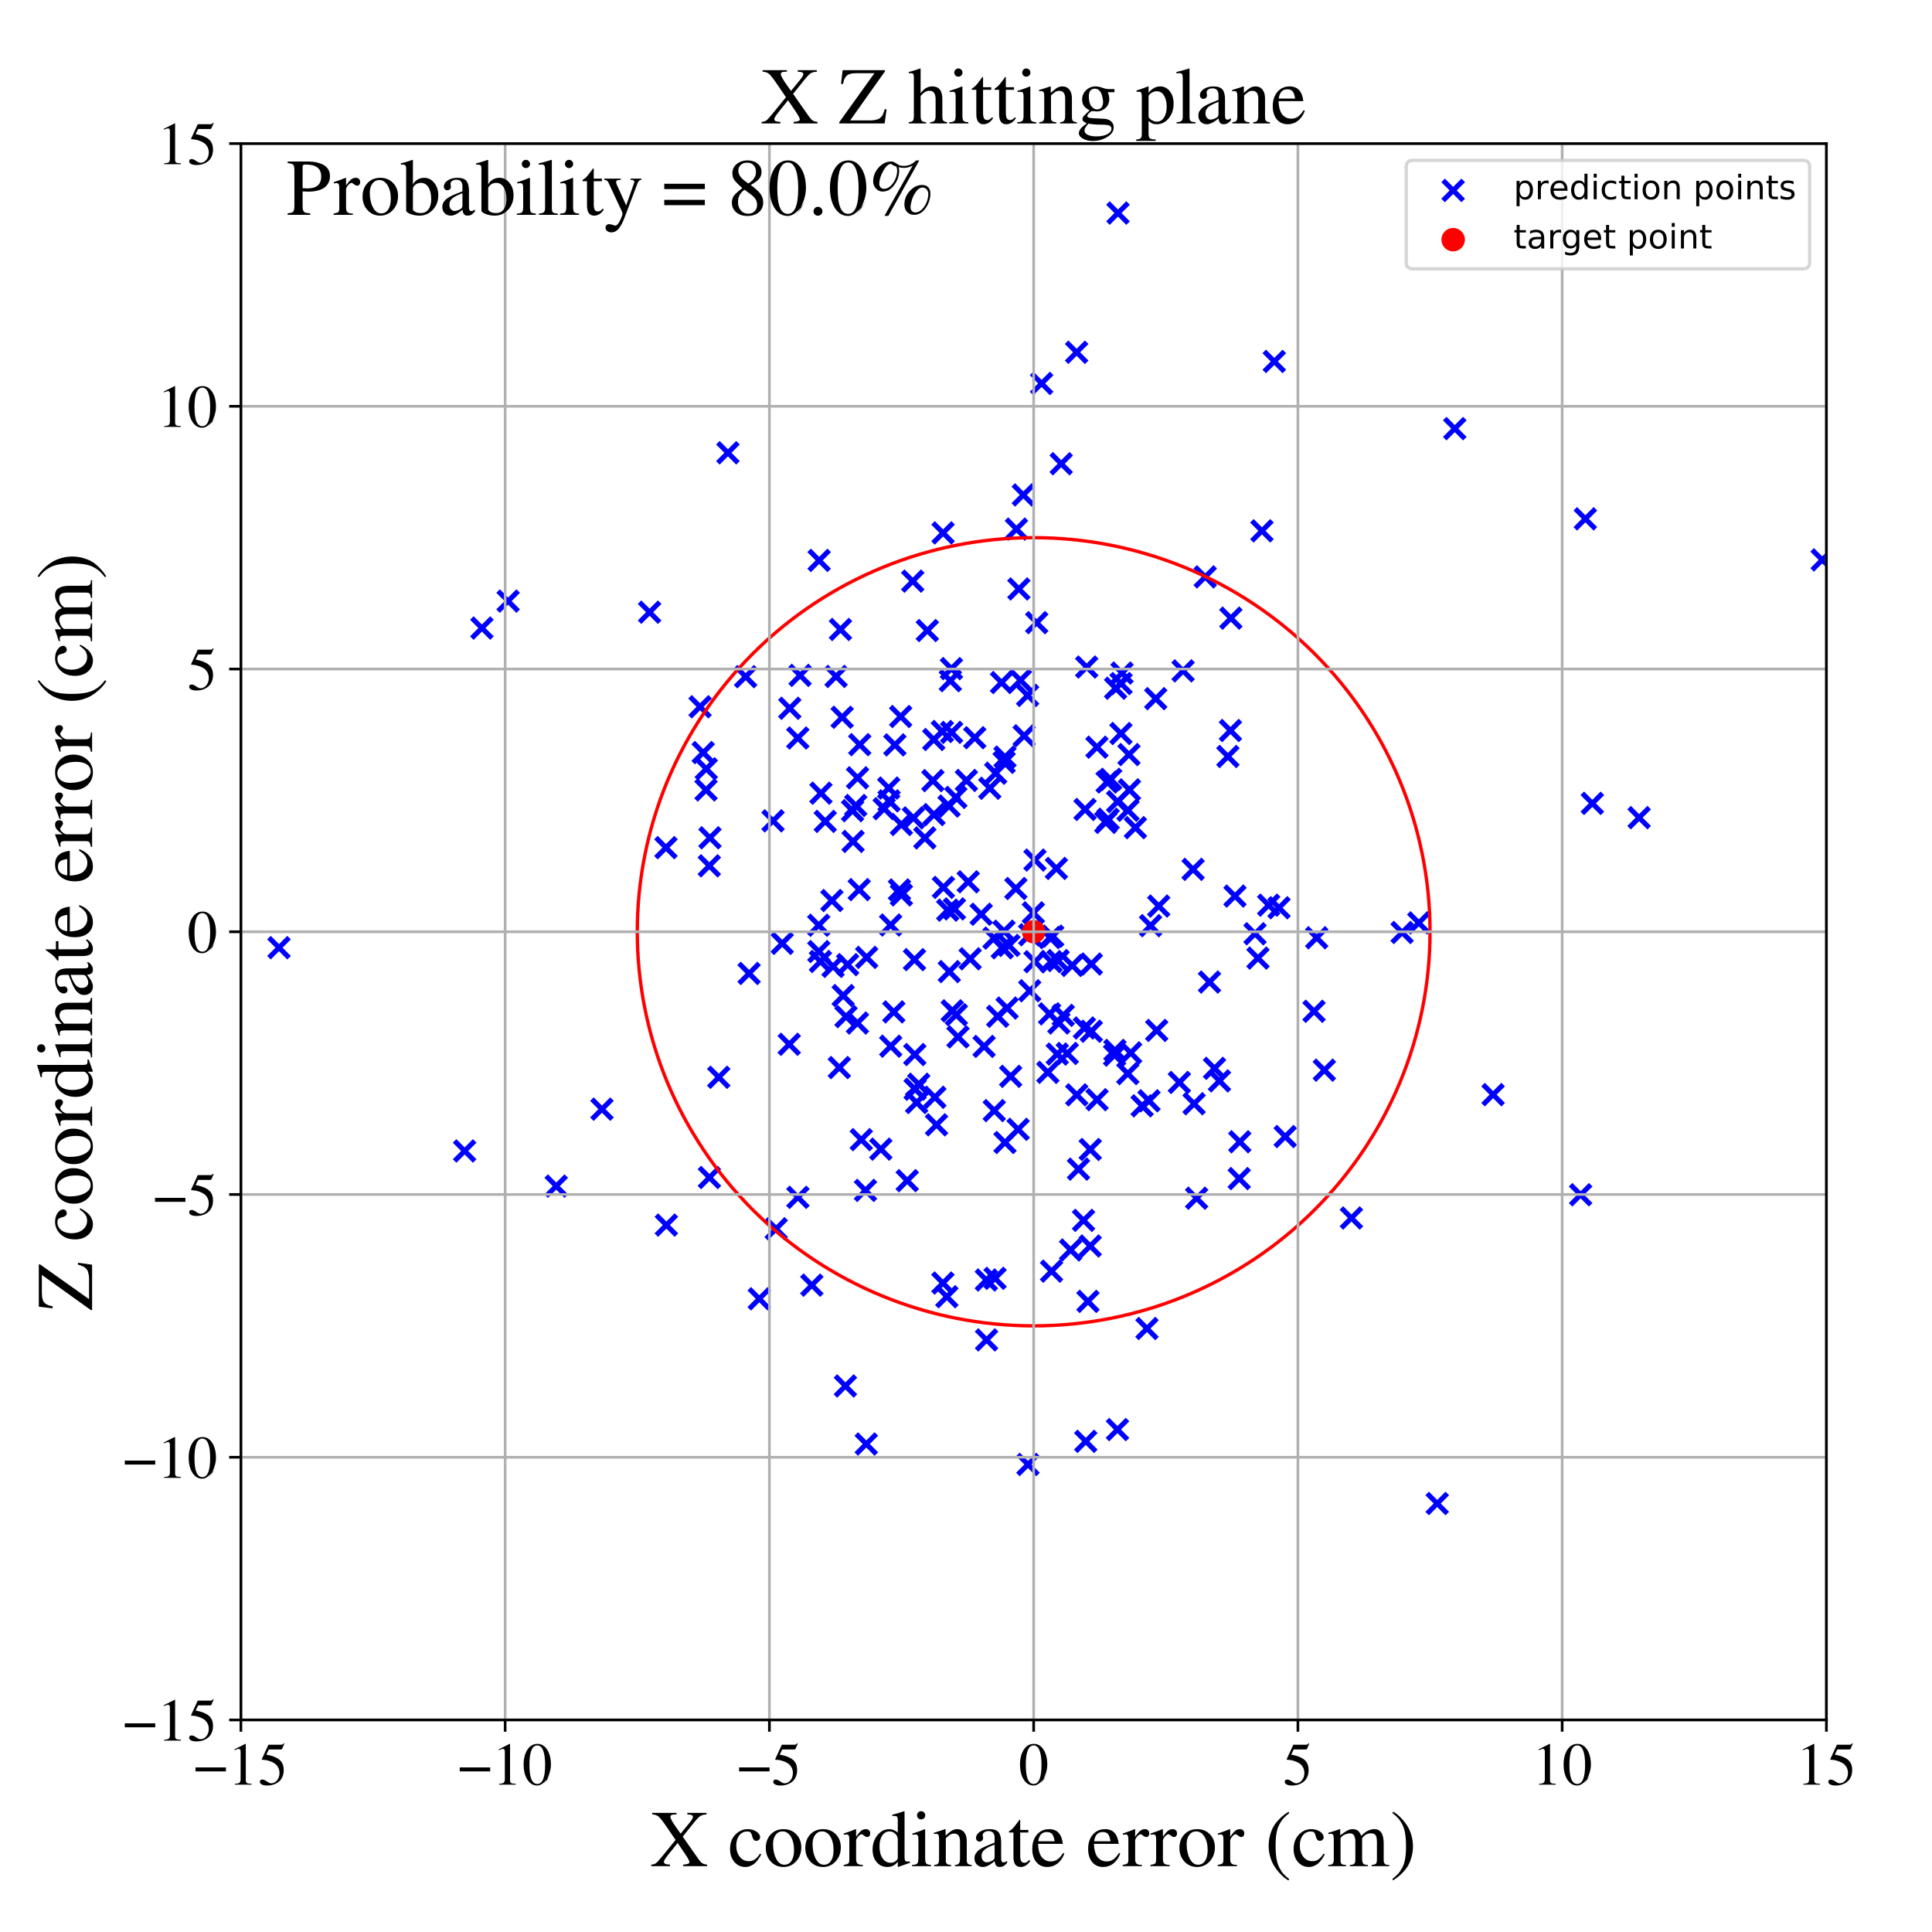 <?xml version="1.0" encoding="utf-8" standalone="no"?>
<!DOCTYPE svg PUBLIC "-//W3C//DTD SVG 1.1//EN"
  "http://www.w3.org/Graphics/SVG/1.1/DTD/svg11.dtd">
<!-- Created with matplotlib (https://matplotlib.org/) -->
<svg height="576pt" version="1.1" viewBox="0 0 576 576" width="576pt" xmlns="http://www.w3.org/2000/svg" xmlns:xlink="http://www.w3.org/1999/xlink">
 <defs>
  <style type="text/css">
*{stroke-linecap:butt;stroke-linejoin:round;}
  </style>
 </defs>
 <g id="figure_1">
  <g id="patch_1">
   <path d="M 0 576 
L 576 576 
L 576 0 
L 0 0 
z
" style="fill:#ffffff;"/>
  </g>
  <g id="axes_1">
   <g id="patch_2">
    <path d="M 71.822 512.784 
L 544.52 512.784 
L 544.52 42.802 
L 71.822 42.802 
z
" style="fill:#ffffff;"/>
   </g>
   <g id="PathCollection_1">
    <defs>
     <path d="M -3 3 
L 3 -3 
M -3 -3 
L 3 3 
" id="m659d1ef25c" style="stroke:#0000ff;stroke-width:1.5;"/>
    </defs>
    <g clip-path="url(#p9c133e60df)">
     <use style="fill:#0000ff;stroke:#0000ff;stroke-width:1.5;" x="230.469" xlink:href="#m659d1ef25c" y="244.722"/>
     <use style="fill:#0000ff;stroke:#0000ff;stroke-width:1.5;" x="324.361" xlink:href="#m659d1ef25c" y="387.983"/>
     <use style="fill:#0000ff;stroke:#0000ff;stroke-width:1.5;" x="290.61" xlink:href="#m659d1ef25c" y="219.939"/>
     <use style="fill:#0000ff;stroke:#0000ff;stroke-width:1.5;" x="42.502" xlink:href="#m659d1ef25c" y="342.067"/>
     <use style="fill:#0000ff;stroke:#0000ff;stroke-width:1.5;" x="368.191" xlink:href="#m659d1ef25c" y="267.15"/>
     <use style="fill:#0000ff;stroke:#0000ff;stroke-width:1.5;" x="330.079" xlink:href="#m659d1ef25c" y="233.144"/>
     <use style="fill:#0000ff;stroke:#0000ff;stroke-width:1.5;" x="474.736" xlink:href="#m659d1ef25c" y="239.51"/>
     <use style="fill:#0000ff;stroke:#0000ff;stroke-width:1.5;" x="366.08" xlink:href="#m659d1ef25c" y="225.534"/>
     <use style="fill:#0000ff;stroke:#0000ff;stroke-width:1.5;" x="289.241" xlink:href="#m659d1ef25c" y="285.858"/>
     <use style="fill:#0000ff;stroke:#0000ff;stroke-width:1.5;" x="235.463" xlink:href="#m659d1ef25c" y="211.163"/>
     <use style="fill:#0000ff;stroke:#0000ff;stroke-width:1.5;" x="366.839" xlink:href="#m659d1ef25c" y="217.796"/>
     <use style="fill:#0000ff;stroke:#0000ff;stroke-width:1.5;" x="272.736" xlink:href="#m659d1ef25c" y="314.392"/>
     <use style="fill:#0000ff;stroke:#0000ff;stroke-width:1.5;" x="298.587" xlink:href="#m659d1ef25c" y="203.491"/>
     <use style="fill:#0000ff;stroke:#0000ff;stroke-width:1.5;" x="248.358" xlink:href="#m659d1ef25c" y="288.114"/>
     <use style="fill:#0000ff;stroke:#0000ff;stroke-width:1.5;" x="244.122" xlink:href="#m659d1ef25c" y="283.695"/>
     <use style="fill:#0000ff;stroke:#0000ff;stroke-width:1.5;" x="285.124" xlink:href="#m659d1ef25c" y="302.514"/>
     <use style="fill:#0000ff;stroke:#0000ff;stroke-width:1.5;" x="334.23" xlink:href="#m659d1ef25c" y="203.789"/>
     <use style="fill:#0000ff;stroke:#0000ff;stroke-width:1.5;" x="332.298" xlink:href="#m659d1ef25c" y="314.58"/>
     <use style="fill:#0000ff;stroke:#0000ff;stroke-width:1.5;" x="237.855" xlink:href="#m659d1ef25c" y="220.025"/>
     <use style="fill:#0000ff;stroke:#0000ff;stroke-width:1.5;" x="329.675" xlink:href="#m659d1ef25c" y="245.183"/>
     <use style="fill:#0000ff;stroke:#0000ff;stroke-width:1.5;" x="298.808" xlink:href="#m659d1ef25c" y="282.573"/>
     <use style="fill:#0000ff;stroke:#0000ff;stroke-width:1.5;" x="279.213" xlink:href="#m659d1ef25c" y="335.35"/>
     <use style="fill:#0000ff;stroke:#0000ff;stroke-width:1.5;" x="296.427" xlink:href="#m659d1ef25c" y="331.106"/>
     <use style="fill:#0000ff;stroke:#0000ff;stroke-width:1.5;" x="266.477" xlink:href="#m659d1ef25c" y="301.683"/>
     <use style="fill:#0000ff;stroke:#0000ff;stroke-width:1.5;" x="306.982" xlink:href="#m659d1ef25c" y="278.685"/>
     <use style="fill:#0000ff;stroke:#0000ff;stroke-width:1.5;" x="222.301" xlink:href="#m659d1ef25c" y="201.743"/>
     <use style="fill:#0000ff;stroke:#0000ff;stroke-width:1.5;" x="294.069" xlink:href="#m659d1ef25c" y="381.612"/>
     <use style="fill:#0000ff;stroke:#0000ff;stroke-width:1.5;" x="305.338" xlink:href="#m659d1ef25c" y="219.36"/>
     <use style="fill:#0000ff;stroke:#0000ff;stroke-width:1.5;" x="272.319" xlink:href="#m659d1ef25c" y="243.841"/>
     <use style="fill:#0000ff;stroke:#0000ff;stroke-width:1.5;" x="299.325" xlink:href="#m659d1ef25c" y="277.628"/>
     <use style="fill:#0000ff;stroke:#0000ff;stroke-width:1.5;" x="972.015" xlink:href="#m659d1ef25c" y="270.549"/>
     <use style="fill:#0000ff;stroke:#0000ff;stroke-width:1.5;" x="288.662" xlink:href="#m659d1ef25c" y="262.899"/>
     <use style="fill:#0000ff;stroke:#0000ff;stroke-width:1.5;" x="251.08" xlink:href="#m659d1ef25c" y="213.838"/>
     <use style="fill:#0000ff;stroke:#0000ff;stroke-width:1.5;" x="284.553" xlink:href="#m659d1ef25c" y="270.98"/>
     <use style="fill:#0000ff;stroke:#0000ff;stroke-width:1.5;" x="336.734" xlink:href="#m659d1ef25c" y="235.484"/>
     <use style="fill:#0000ff;stroke:#0000ff;stroke-width:1.5;" x="334.515" xlink:href="#m659d1ef25c" y="200.662"/>
     <use style="fill:#0000ff;stroke:#0000ff;stroke-width:1.5;" x="428.486" xlink:href="#m659d1ef25c" y="448.249"/>
     <use style="fill:#0000ff;stroke:#0000ff;stroke-width:1.5;" x="325.359" xlink:href="#m659d1ef25c" y="307.455"/>
     <use style="fill:#0000ff;stroke:#0000ff;stroke-width:1.5;" x="83.184" xlink:href="#m659d1ef25c" y="282.532"/>
     <use style="fill:#0000ff;stroke:#0000ff;stroke-width:1.5;" x="313.851" xlink:href="#m659d1ef25c" y="279.097"/>
     <use style="fill:#0000ff;stroke:#0000ff;stroke-width:1.5;" x="272.832" xlink:href="#m659d1ef25c" y="324.736"/>
     <use style="fill:#0000ff;stroke:#0000ff;stroke-width:1.5;" x="284.974" xlink:href="#m659d1ef25c" y="237.742"/>
     <use style="fill:#0000ff;stroke:#0000ff;stroke-width:1.5;" x="244.218" xlink:href="#m659d1ef25c" y="167.079"/>
     <use style="fill:#0000ff;stroke:#0000ff;stroke-width:1.5;" x="244.6" xlink:href="#m659d1ef25c" y="286.651"/>
     <use style="fill:#0000ff;stroke:#0000ff;stroke-width:1.5;" x="272.122" xlink:href="#m659d1ef25c" y="173.26"/>
     <use style="fill:#0000ff;stroke:#0000ff;stroke-width:1.5;" x="316.389" xlink:href="#m659d1ef25c" y="138.256"/>
     <use style="fill:#0000ff;stroke:#0000ff;stroke-width:1.5;" x="282.294" xlink:href="#m659d1ef25c" y="386.601"/>
     <use style="fill:#0000ff;stroke:#0000ff;stroke-width:1.5;" x="338.502" xlink:href="#m659d1ef25c" y="246.749"/>
     <use style="fill:#0000ff;stroke:#0000ff;stroke-width:1.5;" x="265.062" xlink:href="#m659d1ef25c" y="238.769"/>
     <use style="fill:#0000ff;stroke:#0000ff;stroke-width:1.5;" x="255.636" xlink:href="#m659d1ef25c" y="305.006"/>
     <use style="fill:#0000ff;stroke:#0000ff;stroke-width:1.5;" x="266.795" xlink:href="#m659d1ef25c" y="222.08"/>
     <use style="fill:#0000ff;stroke:#0000ff;stroke-width:1.5;" x="315.687" xlink:href="#m659d1ef25c" y="304.996"/>
     <use style="fill:#0000ff;stroke:#0000ff;stroke-width:1.5;" x="352.721" xlink:href="#m659d1ef25c" y="200.014"/>
     <use style="fill:#0000ff;stroke:#0000ff;stroke-width:1.5;" x="193.668" xlink:href="#m659d1ef25c" y="182.521"/>
     <use style="fill:#0000ff;stroke:#0000ff;stroke-width:1.5;" x="179.466" xlink:href="#m659d1ef25c" y="330.68"/>
     <use style="fill:#0000ff;stroke:#0000ff;stroke-width:1.5;" x="268.158" xlink:href="#m659d1ef25c" y="265.32"/>
     <use style="fill:#0000ff;stroke:#0000ff;stroke-width:1.5;" x="318.191" xlink:href="#m659d1ef25c" y="314.07"/>
     <use style="fill:#0000ff;stroke:#0000ff;stroke-width:1.5;" x="299.622" xlink:href="#m659d1ef25c" y="340.62"/>
     <use style="fill:#0000ff;stroke:#0000ff;stroke-width:1.5;" x="320.981" xlink:href="#m659d1ef25c" y="105.026"/>
     <use style="fill:#0000ff;stroke:#0000ff;stroke-width:1.5;" x="306.467" xlink:href="#m659d1ef25c" y="436.61"/>
     <use style="fill:#0000ff;stroke:#0000ff;stroke-width:1.5;" x="692.109" xlink:href="#m659d1ef25c" y="398.55"/>
     <use style="fill:#0000ff;stroke:#0000ff;stroke-width:1.5;" x="433.719" xlink:href="#m659d1ef25c" y="127.788"/>
     <use style="fill:#0000ff;stroke:#0000ff;stroke-width:1.5;" x="276.469" xlink:href="#m659d1ef25c" y="187.992"/>
     <use style="fill:#0000ff;stroke:#0000ff;stroke-width:1.5;" x="255.665" xlink:href="#m659d1ef25c" y="231.894"/>
     <use style="fill:#0000ff;stroke:#0000ff;stroke-width:1.5;" x="332.602" xlink:href="#m659d1ef25c" y="205.18"/>
     <use style="fill:#0000ff;stroke:#0000ff;stroke-width:1.5;" x="312.405" xlink:href="#m659d1ef25c" y="319.705"/>
     <use style="fill:#0000ff;stroke:#0000ff;stroke-width:1.5;" x="359.318" xlink:href="#m659d1ef25c" y="171.988"/>
     <use style="fill:#0000ff;stroke:#0000ff;stroke-width:1.5;" x="280.95" xlink:href="#m659d1ef25c" y="218.083"/>
     <use style="fill:#0000ff;stroke:#0000ff;stroke-width:1.5;" x="369.457" xlink:href="#m659d1ef25c" y="351.375"/>
     <use style="fill:#0000ff;stroke:#0000ff;stroke-width:1.5;" x="345.462" xlink:href="#m659d1ef25c" y="270.129"/>
     <use style="fill:#0000ff;stroke:#0000ff;stroke-width:1.5;" x="471.244" xlink:href="#m659d1ef25c" y="356.203"/>
     <use style="fill:#0000ff;stroke:#0000ff;stroke-width:1.5;" x="235.302" xlink:href="#m659d1ef25c" y="311.341"/>
     <use style="fill:#0000ff;stroke:#0000ff;stroke-width:1.5;" x="244.749" xlink:href="#m659d1ef25c" y="236.475"/>
     <use style="fill:#0000ff;stroke:#0000ff;stroke-width:1.5;" x="297.453" xlink:href="#m659d1ef25c" y="302.986"/>
     <use style="fill:#0000ff;stroke:#0000ff;stroke-width:1.5;" x="323.706" xlink:href="#m659d1ef25c" y="429.72"/>
     <use style="fill:#0000ff;stroke:#0000ff;stroke-width:1.5;" x="282.547" xlink:href="#m659d1ef25c" y="271.349"/>
     <use style="fill:#0000ff;stroke:#0000ff;stroke-width:1.5;" x="327.069" xlink:href="#m659d1ef25c" y="327.854"/>
     <use style="fill:#0000ff;stroke:#0000ff;stroke-width:1.5;" x="336.288" xlink:href="#m659d1ef25c" y="241.572"/>
     <use style="fill:#0000ff;stroke:#0000ff;stroke-width:1.5;" x="543.264" xlink:href="#m659d1ef25c" y="166.928"/>
     <use style="fill:#0000ff;stroke:#0000ff;stroke-width:1.5;" x="313.375" xlink:href="#m659d1ef25c" y="286.694"/>
     <use style="fill:#0000ff;stroke:#0000ff;stroke-width:1.5;" x="323.302" xlink:href="#m659d1ef25c" y="306.476"/>
     <use style="fill:#0000ff;stroke:#0000ff;stroke-width:1.5;" x="334.19" xlink:href="#m659d1ef25c" y="218.683"/>
     <use style="fill:#0000ff;stroke:#0000ff;stroke-width:1.5;" x="270.478" xlink:href="#m659d1ef25c" y="352.002"/>
     <use style="fill:#0000ff;stroke:#0000ff;stroke-width:1.5;" x="300.252" xlink:href="#m659d1ef25c" y="300.539"/>
     <use style="fill:#0000ff;stroke:#0000ff;stroke-width:1.5;" x="293.393" xlink:href="#m659d1ef25c" y="311.974"/>
     <use style="fill:#0000ff;stroke:#0000ff;stroke-width:1.5;" x="360.592" xlink:href="#m659d1ef25c" y="292.786"/>
     <use style="fill:#0000ff;stroke:#0000ff;stroke-width:1.5;" x="210.569" xlink:href="#m659d1ef25c" y="229.213"/>
     <use style="fill:#0000ff;stroke:#0000ff;stroke-width:1.5;" x="265.533" xlink:href="#m659d1ef25c" y="275.78"/>
     <use style="fill:#0000ff;stroke:#0000ff;stroke-width:1.5;" x="418.021" xlink:href="#m659d1ef25c" y="278.004"/>
     <use style="fill:#0000ff;stroke:#0000ff;stroke-width:1.5;" x="217.021" xlink:href="#m659d1ef25c" y="134.997"/>
     <use style="fill:#0000ff;stroke:#0000ff;stroke-width:1.5;" x="333.314" xlink:href="#m659d1ef25c" y="63.518"/>
     <use style="fill:#0000ff;stroke:#0000ff;stroke-width:1.5;" x="151.489" xlink:href="#m659d1ef25c" y="179.209"/>
     <use style="fill:#0000ff;stroke:#0000ff;stroke-width:1.5;" x="313.014" xlink:href="#m659d1ef25c" y="279.529"/>
     <use style="fill:#0000ff;stroke:#0000ff;stroke-width:1.5;" x="362.095" xlink:href="#m659d1ef25c" y="318.508"/>
     <use style="fill:#0000ff;stroke:#0000ff;stroke-width:1.5;" x="321.02" xlink:href="#m659d1ef25c" y="326.408"/>
     <use style="fill:#0000ff;stroke:#0000ff;stroke-width:1.5;" x="316.996" xlink:href="#m659d1ef25c" y="302.716"/>
     <use style="fill:#0000ff;stroke:#0000ff;stroke-width:1.5;" x="331.136" xlink:href="#m659d1ef25c" y="232.337"/>
     <use style="fill:#0000ff;stroke:#0000ff;stroke-width:1.5;" x="273.276" xlink:href="#m659d1ef25c" y="328.708"/>
     <use style="fill:#0000ff;stroke:#0000ff;stroke-width:1.5;" x="268.742" xlink:href="#m659d1ef25c" y="266.813"/>
     <use style="fill:#0000ff;stroke:#0000ff;stroke-width:1.5;" x="333.159" xlink:href="#m659d1ef25c" y="426.206"/>
     <use style="fill:#0000ff;stroke:#0000ff;stroke-width:1.5;" x="336.241" xlink:href="#m659d1ef25c" y="320.075"/>
     <use style="fill:#0000ff;stroke:#0000ff;stroke-width:1.5;" x="278.454" xlink:href="#m659d1ef25c" y="242.858"/>
     <use style="fill:#0000ff;stroke:#0000ff;stroke-width:1.5;" x="323.046" xlink:href="#m659d1ef25c" y="363.837"/>
     <use style="fill:#0000ff;stroke:#0000ff;stroke-width:1.5;" x="256.32" xlink:href="#m659d1ef25c" y="222.008"/>
     <use style="fill:#0000ff;stroke:#0000ff;stroke-width:1.5;" x="315.467" xlink:href="#m659d1ef25c" y="286.38"/>
     <use style="fill:#0000ff;stroke:#0000ff;stroke-width:1.5;" x="294.134" xlink:href="#m659d1ef25c" y="399.476"/>
     <use style="fill:#0000ff;stroke:#0000ff;stroke-width:1.5;" x="341.956" xlink:href="#m659d1ef25c" y="396.074"/>
     <use style="fill:#0000ff;stroke:#0000ff;stroke-width:1.5;" x="278.717" xlink:href="#m659d1ef25c" y="327.138"/>
     <use style="fill:#0000ff;stroke:#0000ff;stroke-width:1.5;" x="445.15" xlink:href="#m659d1ef25c" y="326.352"/>
     <use style="fill:#0000ff;stroke:#0000ff;stroke-width:1.5;" x="258.384" xlink:href="#m659d1ef25c" y="285.429"/>
     <use style="fill:#0000ff;stroke:#0000ff;stroke-width:1.5;" x="281.262" xlink:href="#m659d1ef25c" y="264.559"/>
     <use style="fill:#0000ff;stroke:#0000ff;stroke-width:1.5;" x="214.289" xlink:href="#m659d1ef25c" y="321.172"/>
     <use style="fill:#0000ff;stroke:#0000ff;stroke-width:1.5;" x="211.468" xlink:href="#m659d1ef25c" y="258.134"/>
     <use style="fill:#0000ff;stroke:#0000ff;stroke-width:1.5;" x="278.392" xlink:href="#m659d1ef25c" y="220.475"/>
     <use style="fill:#0000ff;stroke:#0000ff;stroke-width:1.5;" x="246.04" xlink:href="#m659d1ef25c" y="244.884"/>
     <use style="fill:#0000ff;stroke:#0000ff;stroke-width:1.5;" x="383.163" xlink:href="#m659d1ef25c" y="338.845"/>
     <use style="fill:#0000ff;stroke:#0000ff;stroke-width:1.5;" x="356.76" xlink:href="#m659d1ef25c" y="357.223"/>
     <use style="fill:#0000ff;stroke:#0000ff;stroke-width:1.5;" x="336.59" xlink:href="#m659d1ef25c" y="224.967"/>
     <use style="fill:#0000ff;stroke:#0000ff;stroke-width:1.5;" x="263.609" xlink:href="#m659d1ef25c" y="241.099"/>
     <use style="fill:#0000ff;stroke:#0000ff;stroke-width:1.5;" x="208.718" xlink:href="#m659d1ef25c" y="210.716"/>
     <use style="fill:#0000ff;stroke:#0000ff;stroke-width:1.5;" x="340.509" xlink:href="#m659d1ef25c" y="329.696"/>
     <use style="fill:#0000ff;stroke:#0000ff;stroke-width:1.5;" x="252.047" xlink:href="#m659d1ef25c" y="413.205"/>
     <use style="fill:#0000ff;stroke:#0000ff;stroke-width:1.5;" x="302.87" xlink:href="#m659d1ef25c" y="264.893"/>
     <use style="fill:#0000ff;stroke:#0000ff;stroke-width:1.5;" x="343.027" xlink:href="#m659d1ef25c" y="275.967"/>
     <use style="fill:#0000ff;stroke:#0000ff;stroke-width:1.5;" x="327.039" xlink:href="#m659d1ef25c" y="222.762"/>
     <use style="fill:#0000ff;stroke:#0000ff;stroke-width:1.5;" x="292.435" xlink:href="#m659d1ef25c" y="531.244"/>
     <use style="fill:#0000ff;stroke:#0000ff;stroke-width:1.5;" x="303.042" xlink:href="#m659d1ef25c" y="157.743"/>
     <use style="fill:#0000ff;stroke:#0000ff;stroke-width:1.5;" x="252.71" xlink:href="#m659d1ef25c" y="287.592"/>
     <use style="fill:#0000ff;stroke:#0000ff;stroke-width:1.5;" x="143.674" xlink:href="#m659d1ef25c" y="187.244"/>
     <use style="fill:#0000ff;stroke:#0000ff;stroke-width:1.5;" x="421.259" xlink:href="#m659d1ef25c" y="0.11"/>
     <use style="fill:#0000ff;stroke:#0000ff;stroke-width:1.5;" x="394.836" xlink:href="#m659d1ef25c" y="319.054"/>
     <use style="fill:#0000ff;stroke:#0000ff;stroke-width:1.5;" x="264.963" xlink:href="#m659d1ef25c" y="234.944"/>
     <use style="fill:#0000ff;stroke:#0000ff;stroke-width:1.5;" x="282.945" xlink:href="#m659d1ef25c" y="240.314"/>
     <use style="fill:#0000ff;stroke:#0000ff;stroke-width:1.5;" x="312.912" xlink:href="#m659d1ef25c" y="302.271"/>
     <use style="fill:#0000ff;stroke:#0000ff;stroke-width:1.5;" x="283.892" xlink:href="#m659d1ef25c" y="301.365"/>
     <use style="fill:#0000ff;stroke:#0000ff;stroke-width:1.5;" x="297.832" xlink:href="#m659d1ef25c" y="610.233"/>
     <use style="fill:#0000ff;stroke:#0000ff;stroke-width:1.5;" x="252.229" xlink:href="#m659d1ef25c" y="303.09"/>
     <use style="fill:#0000ff;stroke:#0000ff;stroke-width:1.5;" x="233.219" xlink:href="#m659d1ef25c" y="281.254"/>
     <use style="fill:#0000ff;stroke:#0000ff;stroke-width:1.5;" x="939.614" xlink:href="#m659d1ef25c" y="237.659"/>
     <use style="fill:#0000ff;stroke:#0000ff;stroke-width:1.5;" x="254.335" xlink:href="#m659d1ef25c" y="250.852"/>
     <use style="fill:#0000ff;stroke:#0000ff;stroke-width:1.5;" x="288.117" xlink:href="#m659d1ef25c" y="232.68"/>
     <use style="fill:#0000ff;stroke:#0000ff;stroke-width:1.5;" x="363.562" xlink:href="#m659d1ef25c" y="322.249"/>
     <use style="fill:#0000ff;stroke:#0000ff;stroke-width:1.5;" x="299.371" xlink:href="#m659d1ef25c" y="227.282"/>
     <use style="fill:#0000ff;stroke:#0000ff;stroke-width:1.5;" x="304.234" xlink:href="#m659d1ef25c" y="202.801"/>
     <use style="fill:#0000ff;stroke:#0000ff;stroke-width:1.5;" x="333.2" xlink:href="#m659d1ef25c" y="238.993"/>
     <use style="fill:#0000ff;stroke:#0000ff;stroke-width:1.5;" x="323.491" xlink:href="#m659d1ef25c" y="241.325"/>
     <use style="fill:#0000ff;stroke:#0000ff;stroke-width:1.5;" x="283.023" xlink:href="#m659d1ef25c" y="289.669"/>
     <use style="fill:#0000ff;stroke:#0000ff;stroke-width:1.5;" x="325.365" xlink:href="#m659d1ef25c" y="287.41"/>
     <use style="fill:#0000ff;stroke:#0000ff;stroke-width:1.5;" x="248.015" xlink:href="#m659d1ef25c" y="268.478"/>
     <use style="fill:#0000ff;stroke:#0000ff;stroke-width:1.5;" x="375.045" xlink:href="#m659d1ef25c" y="285.637"/>
     <use style="fill:#0000ff;stroke:#0000ff;stroke-width:1.5;" x="237.887" xlink:href="#m659d1ef25c" y="356.966"/>
     <use style="fill:#0000ff;stroke:#0000ff;stroke-width:1.5;" x="268.734" xlink:href="#m659d1ef25c" y="245.809"/>
     <use style="fill:#0000ff;stroke:#0000ff;stroke-width:1.5;" x="303.764" xlink:href="#m659d1ef25c" y="175.589"/>
     <use style="fill:#0000ff;stroke:#0000ff;stroke-width:1.5;" x="198.55" xlink:href="#m659d1ef25c" y="252.712"/>
     <use style="fill:#0000ff;stroke:#0000ff;stroke-width:1.5;" x="273.905" xlink:href="#m659d1ef25c" y="323.246"/>
     <use style="fill:#0000ff;stroke:#0000ff;stroke-width:1.5;" x="332.401" xlink:href="#m659d1ef25c" y="313.162"/>
     <use style="fill:#0000ff;stroke:#0000ff;stroke-width:1.5;" x="281.164" xlink:href="#m659d1ef25c" y="158.881"/>
     <use style="fill:#0000ff;stroke:#0000ff;stroke-width:1.5;" x="314.949" xlink:href="#m659d1ef25c" y="258.907"/>
     <use style="fill:#0000ff;stroke:#0000ff;stroke-width:1.5;" x="283.706" xlink:href="#m659d1ef25c" y="218.353"/>
     <use style="fill:#0000ff;stroke:#0000ff;stroke-width:1.5;" x="262.605" xlink:href="#m659d1ef25c" y="342.599"/>
     <use style="fill:#0000ff;stroke:#0000ff;stroke-width:1.5;" x="305.09" xlink:href="#m659d1ef25c" y="147.559"/>
     <use style="fill:#0000ff;stroke:#0000ff;stroke-width:1.5;" x="138.527" xlink:href="#m659d1ef25c" y="343.144"/>
     <use style="fill:#0000ff;stroke:#0000ff;stroke-width:1.5;" x="330.383" xlink:href="#m659d1ef25c" y="244.243"/>
     <use style="fill:#0000ff;stroke:#0000ff;stroke-width:1.5;" x="351.608" xlink:href="#m659d1ef25c" y="322.711"/>
     <use style="fill:#0000ff;stroke:#0000ff;stroke-width:1.5;" x="307.003" xlink:href="#m659d1ef25c" y="295.373"/>
     <use style="fill:#0000ff;stroke:#0000ff;stroke-width:1.5;" x="300.797" xlink:href="#m659d1ef25c" y="281.872"/>
     <use style="fill:#0000ff;stroke:#0000ff;stroke-width:1.5;" x="402.907" xlink:href="#m659d1ef25c" y="363.131"/>
     <use style="fill:#0000ff;stroke:#0000ff;stroke-width:1.5;" x="378.231" xlink:href="#m659d1ef25c" y="269.86"/>
     <use style="fill:#0000ff;stroke:#0000ff;stroke-width:1.5;" x="165.829" xlink:href="#m659d1ef25c" y="353.618"/>
     <use style="fill:#0000ff;stroke:#0000ff;stroke-width:1.5;" x="244.091" xlink:href="#m659d1ef25c" y="275.846"/>
     <use style="fill:#0000ff;stroke:#0000ff;stroke-width:1.5;" x="238.529" xlink:href="#m659d1ef25c" y="201.355"/>
     <use style="fill:#0000ff;stroke:#0000ff;stroke-width:1.5;" x="210.492" xlink:href="#m659d1ef25c" y="235.51"/>
     <use style="fill:#0000ff;stroke:#0000ff;stroke-width:1.5;" x="323.981" xlink:href="#m659d1ef25c" y="198.866"/>
     <use style="fill:#0000ff;stroke:#0000ff;stroke-width:1.5;" x="344.856" xlink:href="#m659d1ef25c" y="307.205"/>
     <use style="fill:#0000ff;stroke:#0000ff;stroke-width:1.5;" x="296.354" xlink:href="#m659d1ef25c" y="279.683"/>
     <use style="fill:#0000ff;stroke:#0000ff;stroke-width:1.5;" x="275.727" xlink:href="#m659d1ef25c" y="249.815"/>
     <use style="fill:#0000ff;stroke:#0000ff;stroke-width:1.5;" x="198.666" xlink:href="#m659d1ef25c" y="365.241"/>
     <use style="fill:#0000ff;stroke:#0000ff;stroke-width:1.5;" x="299.623" xlink:href="#m659d1ef25c" y="225.705"/>
     <use style="fill:#0000ff;stroke:#0000ff;stroke-width:1.5;" x="209.649" xlink:href="#m659d1ef25c" y="224.366"/>
     <use style="fill:#0000ff;stroke:#0000ff;stroke-width:1.5;" x="278.124" xlink:href="#m659d1ef25c" y="232.725"/>
     <use style="fill:#0000ff;stroke:#0000ff;stroke-width:1.5;" x="337.095" xlink:href="#m659d1ef25c" y="313.888"/>
     <use style="fill:#0000ff;stroke:#0000ff;stroke-width:1.5;" x="366.969" xlink:href="#m659d1ef25c" y="184.296"/>
     <use style="fill:#0000ff;stroke:#0000ff;stroke-width:1.5;" x="342.563" xlink:href="#m659d1ef25c" y="328.186"/>
     <use style="fill:#0000ff;stroke:#0000ff;stroke-width:1.5;" x="391.758" xlink:href="#m659d1ef25c" y="301.502"/>
     <use style="fill:#0000ff;stroke:#0000ff;stroke-width:1.5;" x="381.322" xlink:href="#m659d1ef25c" y="270.638"/>
     <use style="fill:#0000ff;stroke:#0000ff;stroke-width:1.5;" x="319.667" xlink:href="#m659d1ef25c" y="287.83"/>
     <use style="fill:#0000ff;stroke:#0000ff;stroke-width:1.5;" x="223.333" xlink:href="#m659d1ef25c" y="290.218"/>
     <use style="fill:#0000ff;stroke:#0000ff;stroke-width:1.5;" x="250.571" xlink:href="#m659d1ef25c" y="187.67"/>
     <use style="fill:#0000ff;stroke:#0000ff;stroke-width:1.5;" x="295.089" xlink:href="#m659d1ef25c" y="235.008"/>
     <use style="fill:#0000ff;stroke:#0000ff;stroke-width:1.5;" x="265.555" xlink:href="#m659d1ef25c" y="311.911"/>
     <use style="fill:#0000ff;stroke:#0000ff;stroke-width:1.5;" x="306.373" xlink:href="#m659d1ef25c" y="207.333"/>
     <use style="fill:#0000ff;stroke:#0000ff;stroke-width:1.5;" x="242.04" xlink:href="#m659d1ef25c" y="383.15"/>
     <use style="fill:#0000ff;stroke:#0000ff;stroke-width:1.5;" x="303.543" xlink:href="#m659d1ef25c" y="336.694"/>
     <use style="fill:#0000ff;stroke:#0000ff;stroke-width:1.5;" x="308.578" xlink:href="#m659d1ef25c" y="286.717"/>
     <use style="fill:#0000ff;stroke:#0000ff;stroke-width:1.5;" x="309.085" xlink:href="#m659d1ef25c" y="185.641"/>
     <use style="fill:#0000ff;stroke:#0000ff;stroke-width:1.5;" x="369.624" xlink:href="#m659d1ef25c" y="340.402"/>
     <use style="fill:#0000ff;stroke:#0000ff;stroke-width:1.5;" x="355.999" xlink:href="#m659d1ef25c" y="329.063"/>
     <use style="fill:#0000ff;stroke:#0000ff;stroke-width:1.5;" x="325.041" xlink:href="#m659d1ef25c" y="342.699"/>
     <use style="fill:#0000ff;stroke:#0000ff;stroke-width:1.5;" x="488.684" xlink:href="#m659d1ef25c" y="243.773"/>
     <use style="fill:#0000ff;stroke:#0000ff;stroke-width:1.5;" x="283.657" xlink:href="#m659d1ef25c" y="199.342"/>
     <use style="fill:#0000ff;stroke:#0000ff;stroke-width:1.5;" x="376.228" xlink:href="#m659d1ef25c" y="158.264"/>
     <use style="fill:#0000ff;stroke:#0000ff;stroke-width:1.5;" x="251.382" xlink:href="#m659d1ef25c" y="296.816"/>
     <use style="fill:#0000ff;stroke:#0000ff;stroke-width:1.5;" x="310.548" xlink:href="#m659d1ef25c" y="114.321"/>
     <use style="fill:#0000ff;stroke:#0000ff;stroke-width:1.5;" x="321.541" xlink:href="#m659d1ef25c" y="348.563"/>
     <use style="fill:#0000ff;stroke:#0000ff;stroke-width:1.5;" x="292.533" xlink:href="#m659d1ef25c" y="272.571"/>
     <use style="fill:#0000ff;stroke:#0000ff;stroke-width:1.5;" x="296.662" xlink:href="#m659d1ef25c" y="381.116"/>
     <use style="fill:#0000ff;stroke:#0000ff;stroke-width:1.5;" x="355.707" xlink:href="#m659d1ef25c" y="259.184"/>
     <use style="fill:#0000ff;stroke:#0000ff;stroke-width:1.5;" x="392.563" xlink:href="#m659d1ef25c" y="279.582"/>
     <use style="fill:#0000ff;stroke:#0000ff;stroke-width:1.5;" x="325.033" xlink:href="#m659d1ef25c" y="371.479"/>
     <use style="fill:#0000ff;stroke:#0000ff;stroke-width:1.5;" x="211.664" xlink:href="#m659d1ef25c" y="249.776"/>
     <use style="fill:#0000ff;stroke:#0000ff;stroke-width:1.5;" x="344.565" xlink:href="#m659d1ef25c" y="208.289"/>
     <use style="fill:#0000ff;stroke:#0000ff;stroke-width:1.5;" x="231.408" xlink:href="#m659d1ef25c" y="366.336"/>
     <use style="fill:#0000ff;stroke:#0000ff;stroke-width:1.5;" x="226.372" xlink:href="#m659d1ef25c" y="387.215"/>
     <use style="fill:#0000ff;stroke:#0000ff;stroke-width:1.5;" x="315.21" xlink:href="#m659d1ef25c" y="314.256"/>
     <use style="fill:#0000ff;stroke:#0000ff;stroke-width:1.5;" x="258.268" xlink:href="#m659d1ef25c" y="430.515"/>
     <use style="fill:#0000ff;stroke:#0000ff;stroke-width:1.5;" x="272.647" xlink:href="#m659d1ef25c" y="286.104"/>
     <use style="fill:#0000ff;stroke:#0000ff;stroke-width:1.5;" x="308.082" xlink:href="#m659d1ef25c" y="272.153"/>
     <use style="fill:#0000ff;stroke:#0000ff;stroke-width:1.5;" x="296.851" xlink:href="#m659d1ef25c" y="230.515"/>
     <use style="fill:#0000ff;stroke:#0000ff;stroke-width:1.5;" x="254.181" xlink:href="#m659d1ef25c" y="241.692"/>
     <use style="fill:#0000ff;stroke:#0000ff;stroke-width:1.5;" x="39.185" xlink:href="#m659d1ef25c" y="184.943"/>
     <use style="fill:#0000ff;stroke:#0000ff;stroke-width:1.5;" x="281.113" xlink:href="#m659d1ef25c" y="382.52"/>
     <use style="fill:#0000ff;stroke:#0000ff;stroke-width:1.5;" x="36.882" xlink:href="#m659d1ef25c" y="142.832"/>
     <use style="fill:#0000ff;stroke:#0000ff;stroke-width:1.5;" x="319.189" xlink:href="#m659d1ef25c" y="372.666"/>
     <use style="fill:#0000ff;stroke:#0000ff;stroke-width:1.5;" x="249.267" xlink:href="#m659d1ef25c" y="201.671"/>
     <use style="fill:#0000ff;stroke:#0000ff;stroke-width:1.5;" x="313.507" xlink:href="#m659d1ef25c" y="378.979"/>
     <use style="fill:#0000ff;stroke:#0000ff;stroke-width:1.5;" x="258.027" xlink:href="#m659d1ef25c" y="354.894"/>
     <use style="fill:#0000ff;stroke:#0000ff;stroke-width:1.5;" x="374.166" xlink:href="#m659d1ef25c" y="278.386"/>
     <use style="fill:#0000ff;stroke:#0000ff;stroke-width:1.5;" x="250.235" xlink:href="#m659d1ef25c" y="318.281"/>
     <use style="fill:#0000ff;stroke:#0000ff;stroke-width:1.5;" x="211.499" xlink:href="#m659d1ef25c" y="351.058"/>
     <use style="fill:#0000ff;stroke:#0000ff;stroke-width:1.5;" x="255.134" xlink:href="#m659d1ef25c" y="240.139"/>
     <use style="fill:#0000ff;stroke:#0000ff;stroke-width:1.5;" x="422.998" xlink:href="#m659d1ef25c" y="275.144"/>
     <use style="fill:#0000ff;stroke:#0000ff;stroke-width:1.5;" x="472.653" xlink:href="#m659d1ef25c" y="154.683"/>
     <use style="fill:#0000ff;stroke:#0000ff;stroke-width:1.5;" x="301.317" xlink:href="#m659d1ef25c" y="320.892"/>
     <use style="fill:#0000ff;stroke:#0000ff;stroke-width:1.5;" x="379.912" xlink:href="#m659d1ef25c" y="107.764"/>
     <use style="fill:#0000ff;stroke:#0000ff;stroke-width:1.5;" x="256.157" xlink:href="#m659d1ef25c" y="265.223"/>
     <use style="fill:#0000ff;stroke:#0000ff;stroke-width:1.5;" x="268.528" xlink:href="#m659d1ef25c" y="213.62"/>
     <use style="fill:#0000ff;stroke:#0000ff;stroke-width:1.5;" x="256.78" xlink:href="#m659d1ef25c" y="339.771"/>
     <use style="fill:#0000ff;stroke:#0000ff;stroke-width:1.5;" x="283.327" xlink:href="#m659d1ef25c" y="202.936"/>
     <use style="fill:#0000ff;stroke:#0000ff;stroke-width:1.5;" x="285.608" xlink:href="#m659d1ef25c" y="309.139"/>
     <use style="fill:#0000ff;stroke:#0000ff;stroke-width:1.5;" x="308.561" xlink:href="#m659d1ef25c" y="256.412"/>
    </g>
   </g>
   <g id="PathCollection_2">
    <defs>
     <path d="M 0 3 
C 0.796 3 1.559 2.684 2.121 2.121 
C 2.684 1.559 3 0.796 3 0 
C 3 -0.796 2.684 -1.559 2.121 -2.121 
C 1.559 -2.684 0.796 -3 0 -3 
C -0.796 -3 -1.559 -2.684 -2.121 -2.121 
C -2.684 -1.559 -3 -0.796 -3 0 
C -3 0.796 -2.684 1.559 -2.121 2.121 
C -1.559 2.684 -0.796 3 0 3 
z
" id="m8a956bae88" style="stroke:#ff0000;"/>
    </defs>
    <g clip-path="url(#p9c133e60df)">
     <use style="fill:#ff0000;stroke:#ff0000;" x="308.171" xlink:href="#m8a956bae88" y="277.793"/>
    </g>
   </g>
   <g id="patch_3">
    <path clip-path="url(#p9c133e60df)" d="M 308.171 395.288 
C 339.511 395.288 369.572 382.908 391.733 360.875 
C 413.894 338.841 426.346 308.953 426.346 277.793 
C 426.346 246.633 413.894 216.745 391.733 194.711 
C 369.572 172.677 339.511 160.297 308.171 160.297 
C 276.831 160.297 246.77 172.677 224.609 194.711 
C 202.448 216.745 189.997 246.633 189.997 277.793 
C 189.997 308.953 202.448 338.841 224.609 360.875 
C 246.77 382.908 276.831 395.288 308.171 395.288 
z
" style="fill:none;stroke:#ff0000;stroke-linejoin:miter;"/>
   </g>
   <g id="matplotlib.axis_1">
    <g id="xtick_1">
     <g id="line2d_1">
      <path clip-path="url(#p9c133e60df)" d="M 71.822 512.784 
L 71.822 42.802 
" style="fill:none;stroke:#b0b0b0;stroke-linecap:square;stroke-width:0.8;"/>
     </g>
     <g id="line2d_2">
      <defs>
       <path d="M 0 0 
L 0 3.5 
" id="md9d21ae952" style="stroke:#000000;stroke-width:0.8;"/>
      </defs>
      <g>
       <use style="stroke:#000000;stroke-width:0.8;" x="71.822" xlink:href="#md9d21ae952" y="512.784"/>
      </g>
     </g>
     <g id="text_1">
      <!-- −15 -->
      <defs>
       <path d="M 3 22 
L 3 28.594 
L 53.406 28.594 
L 53.406 22 
z
" id="FreeSerif-8722"/>
       <path d="M 18.297 59.297 
Q 16.5 59.297 11.094 57.094 
L 11.094 58.5 
L 29.094 67.594 
L 29.906 67.406 
L 29.906 7.406 
Q 29.906 3.797 31.703 2.688 
Q 33.5 1.594 39.406 1.5 
L 39.406 0 
L 11.797 0 
L 11.797 1.5 
Q 17.406 1.703 19.344 3.141 
Q 21.297 4.594 21.297 9.297 
L 21.297 54.594 
Q 21.297 59.297 18.297 59.297 
z
" id="FreeSerif-49"/>
       <path d="M 35.703 19.406 
Q 35.703 24.703 33.344 28.797 
Q 31 32.906 27.641 35.156 
Q 24.297 37.406 20.141 38.844 
Q 16 40.297 12.953 40.75 
Q 9.906 41.203 7.594 41.203 
Q 6.406 41.203 6.406 42 
Q 6.406 42.297 6.5 42.5 
L 17.406 66.203 
L 38.297 66.203 
Q 39.906 66.203 40.844 66.703 
Q 41.797 67.203 42.906 68.797 
L 43.797 68.094 
L 40 59.203 
Q 39.594 58.297 37.703 58.297 
L 18.094 58.297 
L 13.906 49.797 
Q 28.5 47.203 35.594 41.344 
Q 42.703 35.5 42.703 24.203 
Q 42.703 18.297 40.844 13.688 
Q 39 9.094 36.141 6.297 
Q 33.297 3.5 29.547 1.703 
Q 25.797 -0.094 22.344 -0.75 
Q 18.906 -1.406 15.406 -1.406 
Q 9.797 -1.406 6.5 0.25 
Q 3.203 1.906 3.203 4.797 
Q 3.203 8.5 7.5 8.5 
Q 10.297 8.5 14.75 5.391 
Q 19.203 2.297 21.797 2.297 
Q 27.703 2.297 31.703 7.25 
Q 35.703 12.203 35.703 19.406 
z
" id="FreeSerif-53"/>
      </defs>
      <g transform="translate(57.746 532.077)scale(0.18 -0.18)">
       <use xlink:href="#FreeSerif-8722"/>
       <use x="56.4" xlink:href="#FreeSerif-49"/>
       <use x="106.4" xlink:href="#FreeSerif-53"/>
      </g>
     </g>
    </g>
    <g id="xtick_2">
     <g id="line2d_3">
      <path clip-path="url(#p9c133e60df)" d="M 150.605 512.784 
L 150.605 42.802 
" style="fill:none;stroke:#b0b0b0;stroke-linecap:square;stroke-width:0.8;"/>
     </g>
     <g id="line2d_4">
      <g>
       <use style="stroke:#000000;stroke-width:0.8;" x="150.605" xlink:href="#md9d21ae952" y="512.784"/>
      </g>
     </g>
     <g id="text_2">
      <!-- −10 -->
      <defs>
       <path d="M 47.594 17.797 
Q 35.203 -1.406 25 -1.406 
Q 14.797 -1.406 8.594 8.391 
Q 2.406 18.203 2.406 33.594 
Q 2.406 48.094 8.594 57.844 
Q 14.797 67.594 25.406 67.594 
Q 35.203 67.594 41.391 58 
Q 47.594 48.406 47.594 33 
Q 47.594 17.797 35.203 -1.406 
z
M 25.094 65 
Q 12 65 12 32.703 
Q 12 1.203 25 1.203 
Q 38 1.203 38 32.797 
Q 38 48.5 34.703 56.75 
Q 31.406 65 25.094 65 
z
" id="FreeSerif-48"/>
      </defs>
      <g transform="translate(136.529 532.077)scale(0.18 -0.18)">
       <use xlink:href="#FreeSerif-8722"/>
       <use x="56.4" xlink:href="#FreeSerif-49"/>
       <use x="106.4" xlink:href="#FreeSerif-48"/>
      </g>
     </g>
    </g>
    <g id="xtick_3">
     <g id="line2d_5">
      <path clip-path="url(#p9c133e60df)" d="M 229.388 512.784 
L 229.388 42.802 
" style="fill:none;stroke:#b0b0b0;stroke-linecap:square;stroke-width:0.8;"/>
     </g>
     <g id="line2d_6">
      <g>
       <use style="stroke:#000000;stroke-width:0.8;" x="229.388" xlink:href="#md9d21ae952" y="512.784"/>
      </g>
     </g>
     <g id="text_3">
      <!-- −5 -->
      <g transform="translate(219.812 532.077)scale(0.18 -0.18)">
       <use xlink:href="#FreeSerif-8722"/>
       <use x="56.4" xlink:href="#FreeSerif-53"/>
      </g>
     </g>
    </g>
    <g id="xtick_4">
     <g id="line2d_7">
      <path clip-path="url(#p9c133e60df)" d="M 308.171 512.784 
L 308.171 42.802 
" style="fill:none;stroke:#b0b0b0;stroke-linecap:square;stroke-width:0.8;"/>
     </g>
     <g id="line2d_8">
      <g>
       <use style="stroke:#000000;stroke-width:0.8;" x="308.171" xlink:href="#md9d21ae952" y="512.784"/>
      </g>
     </g>
     <g id="text_4">
      <!-- 0 -->
      <g transform="translate(303.671 532.077)scale(0.18 -0.18)">
       <use xlink:href="#FreeSerif-48"/>
      </g>
     </g>
    </g>
    <g id="xtick_5">
     <g id="line2d_9">
      <path clip-path="url(#p9c133e60df)" d="M 386.954 512.784 
L 386.954 42.802 
" style="fill:none;stroke:#b0b0b0;stroke-linecap:square;stroke-width:0.8;"/>
     </g>
     <g id="line2d_10">
      <g>
       <use style="stroke:#000000;stroke-width:0.8;" x="386.954" xlink:href="#md9d21ae952" y="512.784"/>
      </g>
     </g>
     <g id="text_5">
      <!-- 5 -->
      <g transform="translate(382.454 532.077)scale(0.18 -0.18)">
       <use xlink:href="#FreeSerif-53"/>
      </g>
     </g>
    </g>
    <g id="xtick_6">
     <g id="line2d_11">
      <path clip-path="url(#p9c133e60df)" d="M 465.737 512.784 
L 465.737 42.802 
" style="fill:none;stroke:#b0b0b0;stroke-linecap:square;stroke-width:0.8;"/>
     </g>
     <g id="line2d_12">
      <g>
       <use style="stroke:#000000;stroke-width:0.8;" x="465.737" xlink:href="#md9d21ae952" y="512.784"/>
      </g>
     </g>
     <g id="text_6">
      <!-- 10 -->
      <g transform="translate(456.737 532.077)scale(0.18 -0.18)">
       <use xlink:href="#FreeSerif-49"/>
       <use x="50" xlink:href="#FreeSerif-48"/>
      </g>
     </g>
    </g>
    <g id="xtick_7">
     <g id="line2d_13">
      <path clip-path="url(#p9c133e60df)" d="M 544.52 512.784 
L 544.52 42.802 
" style="fill:none;stroke:#b0b0b0;stroke-linecap:square;stroke-width:0.8;"/>
     </g>
     <g id="line2d_14">
      <g>
       <use style="stroke:#000000;stroke-width:0.8;" x="544.52" xlink:href="#md9d21ae952" y="512.784"/>
      </g>
     </g>
     <g id="text_7">
      <!-- 15 -->
      <g transform="translate(535.52 532.077)scale(0.18 -0.18)">
       <use xlink:href="#FreeSerif-49"/>
       <use x="50" xlink:href="#FreeSerif-53"/>
      </g>
     </g>
    </g>
    <g id="text_8">
     <!-- X coordinate error (cm) -->
     <defs>
      <path d="M 69.594 66.203 
L 69.594 64.297 
Q 64.703 64 62.047 62.344 
Q 59.406 60.703 54.703 54.906 
L 40.094 36.703 
L 59.297 9.297 
Q 62.297 5 64.297 3.703 
Q 66.297 2.406 70.406 1.906 
L 70.406 0 
L 40.703 0 
L 40.703 1.906 
Q 44.797 2.297 46.594 2.938 
Q 48.406 3.594 48.406 5 
Q 48.406 7.203 43.297 14.797 
L 33.797 28.797 
L 21.906 14 
Q 16.703 7.5 16.703 5.406 
Q 16.703 3.703 18.297 2.953 
Q 19.906 2.203 24.297 1.906 
L 24.297 0 
L 1 0 
L 1 1.906 
Q 4.906 2.203 7 3.797 
Q 9.094 5.406 15.5 13.297 
L 31.203 32.594 
L 20.297 48.594 
Q 13.297 58.906 10.25 61.5 
Q 7.203 64.094 2.203 64.297 
L 2.203 66.203 
L 32.406 66.203 
L 32.406 64.297 
L 29.594 64.203 
Q 24.797 64.094 24.797 61.297 
Q 24.797 58.094 33.297 46.297 
L 37.5 40.406 
L 48.797 54.203 
Q 52.797 59.203 52.797 61.094 
Q 52.797 62.797 51.344 63.438 
Q 49.906 64.094 45.797 64.297 
L 45.797 66.203 
z
" id="FreeSerif-88"/>
      <path id="FreeSerif-32"/>
      <path d="M 2.5 21.297 
Q 2.5 32.406 9.047 39.203 
Q 15.594 46 24.406 46 
Q 30.703 46 35.25 42.953 
Q 39.797 39.906 39.797 35.703 
Q 39.797 34 38.391 32.75 
Q 37 31.5 35 31.5 
Q 31.594 31.5 30.297 36.094 
L 29.703 38.297 
Q 28.906 41.094 27.703 42.094 
Q 26.5 43.094 23.797 43.094 
Q 17.703 43.094 13.953 38.25 
Q 10.203 33.406 10.203 25.703 
Q 10.203 17.094 14.547 11.641 
Q 18.906 6.203 25.703 6.203 
Q 30 6.203 33.094 8.25 
Q 36.203 10.297 39.797 15.594 
L 41.203 14.703 
Q 40.203 12.703 39.453 11.391 
Q 38.703 10.094 36.75 7.5 
Q 34.797 4.906 32.891 3.297 
Q 31 1.703 27.891 0.344 
Q 24.797 -1 21.5 -1 
Q 13.203 -1 7.844 5.25 
Q 2.5 11.5 2.5 21.297 
z
" id="FreeSerif-99"/>
      <path d="M 24.594 46 
Q 34.203 46 40.391 39.594 
Q 46.594 33.203 46.594 23.406 
Q 46.594 13 40.188 6 
Q 33.797 -1 24.391 -1 
Q 15 -1 8.75 5.75 
Q 2.5 12.5 2.5 22.594 
Q 2.5 32.906 8.641 39.453 
Q 14.797 46 24.594 46 
z
M 11.5 27.5 
Q 11.5 16.797 15.391 9.297 
Q 19.297 1.797 25.594 1.797 
Q 31.203 1.797 34.391 6.594 
Q 37.594 11.406 37.594 19.906 
Q 37.594 30.203 33.594 36.703 
Q 29.594 43.203 23.297 43.203 
Q 18 43.203 14.75 38.891 
Q 11.5 34.594 11.5 27.5 
z
" id="FreeSerif-111"/>
      <path d="M 30.094 36.203 
Q 28.594 36.203 26.391 37.953 
Q 24.203 39.703 23.5 39.703 
Q 21.5 39.703 19 36.797 
Q 16.5 33.906 16.5 31.5 
L 16.5 9 
Q 16.5 4.703 18.203 3.203 
Q 19.906 1.703 25 1.5 
L 25 0 
L 1 0 
L 1 1.5 
Q 5.797 2.406 6.938 3.5 
Q 8.094 4.594 8.094 8.406 
L 8.094 33.406 
Q 8.094 36.703 7.344 38.047 
Q 6.594 39.406 4.703 39.406 
Q 3.094 39.406 1.203 39 
L 1.203 40.594 
Q 9.203 43.203 16 46 
L 16.5 45.797 
L 16.5 36.594 
Q 20.203 41.906 22.797 43.953 
Q 25.406 46 28.5 46 
Q 31.094 46 32.547 44.594 
Q 34 43.203 34 40.703 
Q 34 38.594 32.953 37.391 
Q 31.906 36.203 30.094 36.203 
z
" id="FreeSerif-114"/>
      <path d="M 34.203 -1 
L 33.797 -0.703 
L 33.797 5.703 
Q 29 -1 21 -1 
Q 12.703 -1 7.594 4.953 
Q 2.5 10.906 2.5 20.5 
Q 2.5 31.094 8.594 38.547 
Q 14.703 46 23.297 46 
Q 28.703 46 33.797 41.703 
L 33.797 57.297 
Q 33.797 60.406 32.891 61.406 
Q 32 62.406 29.203 62.406 
Q 27.797 62.406 27 62.297 
L 27 63.906 
Q 36.094 66.297 41.703 68.297 
L 42.203 68.094 
L 42.203 11.406 
Q 42.203 7.906 43.047 6.797 
Q 43.906 5.703 46.594 5.703 
Q 47.094 5.703 48.906 5.797 
L 48.906 4.203 
z
M 24.906 4.203 
Q 28.703 4.203 31.25 6.344 
Q 33.797 8.5 33.797 10.203 
L 33.797 33.203 
Q 33.797 37.203 30.688 40.203 
Q 27.594 43.203 23.594 43.203 
Q 17.906 43.203 14.5 38.094 
Q 11.094 33 11.094 24.5 
Q 11.094 15.297 14.891 9.75 
Q 18.703 4.203 24.906 4.203 
z
" id="FreeSerif-100"/>
      <path d="M 6.203 39.297 
Q 4 39.297 2 39 
L 2 40.5 
Q 9 42.5 17.5 46 
L 17.906 45.703 
L 17.906 10.203 
Q 17.906 4.797 19.156 3.344 
Q 20.406 1.906 25.297 1.5 
L 25.297 0 
L 1.594 0 
L 1.594 1.5 
Q 6.797 1.797 8.141 3.297 
Q 9.5 4.797 9.5 10.203 
L 9.5 33.406 
Q 9.5 36.703 8.75 38 
Q 8 39.297 6.203 39.297 
z
M 12.797 68.297 
Q 15 68.297 16.5 66.797 
Q 18 65.297 18 63.203 
Q 18 61 16.5 59.547 
Q 15 58.094 12.797 58.094 
Q 10.703 58.094 9.25 59.594 
Q 7.797 61.094 7.797 63.188 
Q 7.797 65.297 9.297 66.797 
Q 10.797 68.297 12.797 68.297 
z
" id="FreeSerif-105"/>
      <path d="M 1 39.797 
L 1 41.5 
Q 8.406 43.703 14.797 46 
L 15.5 45.797 
L 15.5 37.906 
Q 20.594 42.703 23.547 44.344 
Q 26.5 46 30 46 
Q 35.5 46 38.641 42.047 
Q 41.797 38.094 41.797 31 
L 41.797 8.094 
Q 41.797 4.406 43 3.156 
Q 44.203 1.906 47.906 1.5 
L 47.906 0 
L 27.094 0 
L 27.094 1.5 
Q 30.906 1.797 32.156 3.5 
Q 33.406 5.203 33.406 9.906 
L 33.406 30.797 
Q 33.406 40.5 26.094 40.5 
Q 23.594 40.5 21.5 39.344 
Q 19.406 38.203 15.797 34.797 
L 15.797 6.703 
Q 15.797 4 17.188 2.891 
Q 18.594 1.797 22.406 1.5 
L 22.406 0 
L 1.203 0 
L 1.203 1.5 
Q 5 1.797 6.203 3.25 
Q 7.406 4.703 7.406 9 
L 7.406 33.797 
Q 7.406 37.5 6.594 38.844 
Q 5.797 40.203 3.703 40.203 
Q 1.797 40.203 1 39.797 
z
" id="FreeSerif-110"/>
      <path d="M 2.5 9.703 
Q 2.5 11.5 2.891 13.047 
Q 3.297 14.594 4.297 15.938 
Q 5.297 17.297 6.188 18.391 
Q 7.094 19.5 8.891 20.641 
Q 10.703 21.797 11.891 22.547 
Q 13.094 23.297 15.547 24.344 
Q 18 25.406 19.297 25.953 
Q 20.594 26.5 23.391 27.594 
Q 26.203 28.703 27.5 29.203 
L 27.5 35.297 
Q 27.5 43.594 19.906 43.594 
Q 16.906 43.594 14.797 42.141 
Q 12.703 40.703 12.703 38.703 
Q 12.703 37.906 12.953 36.5 
Q 13.203 35.094 13.203 34.703 
Q 13.203 33 11.844 31.75 
Q 10.5 30.5 8.703 30.5 
Q 7 30.5 5.703 31.797 
Q 4.406 33.094 4.406 34.797 
Q 4.406 39.5 9.25 42.75 
Q 14.094 46 21.203 46 
Q 29.406 46 32.5 42.047 
Q 35.594 38.094 35.594 30 
L 35.594 10.5 
Q 35.594 7.203 36.25 5.953 
Q 36.906 4.703 38.594 4.703 
Q 40.703 4.703 43 6.594 
L 43 4 
Q 40.406 1.094 38.453 0.047 
Q 36.5 -1 34 -1 
Q 30.906 -1 29.453 0.703 
Q 28 2.406 27.594 6.297 
Q 19 -1 13 -1 
Q 8.406 -1 5.453 2 
Q 2.5 5 2.5 9.703 
z
M 27.5 12.297 
L 27.5 26.797 
Q 18.5 23.5 14.891 20.391 
Q 11.297 17.297 11.297 12.906 
Q 11.297 8.797 13.297 6.797 
Q 15.297 4.797 17.594 4.797 
Q 21 4.797 24.906 7.094 
Q 26.5 8 27 9 
Q 27.5 10 27.5 12.297 
z
" id="FreeSerif-97"/>
      <path d="M 25.906 45 
L 25.906 41.797 
L 15.797 41.797 
L 15.797 13.203 
Q 15.797 8.5 17 6.344 
Q 18.203 4.203 21 4.203 
Q 24.094 4.203 27 7.703 
L 28.297 6.594 
Q 23.5 -1 16.297 -1 
Q 7.406 -1 7.406 11.703 
L 7.406 41.797 
L 2.094 41.797 
Q 1.703 42.094 1.703 42.5 
Q 1.703 43 2 43.297 
Q 2.297 43.594 3.141 44.141 
Q 4 44.703 5.203 45.641 
Q 6.406 46.594 8.5 49.094 
Q 10.594 51.594 13.094 55.094 
Q 14.703 57.406 15.094 57.906 
Q 15.797 57.906 15.797 56.594 
L 15.797 45 
z
" id="FreeSerif-116"/>
      <path d="M 9.703 27.703 
Q 9.906 21.406 11.406 16.844 
Q 12.906 12.297 15.297 10.047 
Q 17.703 7.797 20.141 6.844 
Q 22.594 5.906 25.297 5.906 
Q 30.094 5.906 33.641 8.297 
Q 37.203 10.703 40.797 16.406 
L 42.406 15.703 
Q 39.297 7.594 33.797 3.297 
Q 28.297 -1 21.203 -1 
Q 12.594 -1 7.547 5.047 
Q 2.5 11.094 2.5 21.406 
Q 2.5 32.5 8.344 39.25 
Q 14.203 46 23.406 46 
Q 31 46 35.203 41.453 
Q 39.406 36.906 40.5 27.703 
z
M 9.906 30.906 
L 30.297 30.906 
Q 29.297 37.406 27.188 39.906 
Q 25.094 42.406 20.5 42.406 
Q 11.5 42.406 9.906 30.906 
z
" id="FreeSerif-101"/>
      <path d="M 29.203 -17.703 
Q 26.594 -16.094 23.797 -13.844 
Q 21 -11.594 17.453 -7.594 
Q 13.906 -3.594 11.203 0.953 
Q 8.5 5.5 6.641 11.891 
Q 4.797 18.297 4.797 25.203 
Q 4.797 32.406 6.641 38.844 
Q 8.5 45.297 11 49.547 
Q 13.5 53.797 17.344 57.75 
Q 21.203 61.703 23.703 63.594 
Q 26.203 65.5 29.5 67.594 
L 30.406 66 
Q 26 62.406 23.297 59.5 
Q 20.594 56.594 18.094 51.938 
Q 15.594 47.297 14.5 40.844 
Q 13.406 34.406 13.406 25.5 
Q 13.406 16.203 14.5 9.5 
Q 15.594 2.797 18.094 -1.953 
Q 20.594 -6.703 23.297 -9.703 
Q 26 -12.703 30.406 -16.094 
z
" id="FreeSerif-40"/>
      <path d="M 1.297 39.797 
L 1.297 41.5 
Q 8.5 43.5 15.297 46 
L 16 45.797 
L 16 38.297 
Q 22.203 43 25.203 44.5 
Q 28.203 46 31.5 46 
Q 39.406 46 42.094 37.594 
Q 49.906 46 58.406 46 
Q 70 46 70 28.203 
L 70 7.594 
Q 70 2 74.297 1.703 
L 76.906 1.5 
L 76.906 0 
L 55 0 
L 55 1.5 
Q 59.406 2 60.5 3.203 
Q 61.594 4.406 61.594 8.703 
L 61.594 29.797 
Q 61.594 36 60 38.391 
Q 58.406 40.797 54.094 40.797 
Q 47.5 40.797 43.203 34.703 
L 43.203 9.5 
Q 43.203 4.797 44.641 3.188 
Q 46.094 1.594 50.406 1.5 
L 50.406 0 
L 28 0 
L 28 1.5 
Q 32.297 1.797 33.547 3.094 
Q 34.797 4.406 34.797 8.594 
L 34.797 30.297 
Q 34.797 40.797 28.203 40.797 
Q 25.406 40.797 21.953 39.391 
Q 18.5 38 16.406 34.906 
L 16.406 6.703 
Q 16.406 3.797 17.797 2.75 
Q 19.203 1.703 23.203 1.5 
L 23.203 0 
L 1 0 
L 1 1.5 
Q 5.203 1.594 6.594 3 
Q 8 4.406 8 8.5 
L 8 33.797 
Q 8 37.406 7.25 38.797 
Q 6.5 40.203 4.5 40.203 
Q 3 40.203 1.297 39.797 
z
" id="FreeSerif-109"/>
      <path d="M 4.047 67.703 
Q 6.656 66.094 9.453 63.844 
Q 12.25 61.594 15.797 57.594 
Q 19.344 53.594 22.047 49.047 
Q 24.75 44.5 26.594 38.094 
Q 28.453 31.703 28.453 24.797 
Q 28.453 17.594 26.594 11.141 
Q 24.75 4.703 22.25 0.453 
Q 19.75 -3.797 15.891 -7.75 
Q 12.047 -11.703 9.547 -13.594 
Q 7.047 -15.5 3.75 -17.594 
L 2.844 -16 
Q 7.25 -12.406 9.953 -9.5 
Q 12.656 -6.594 15.156 -1.938 
Q 17.656 2.703 18.75 9.141 
Q 19.844 15.594 19.844 24.5 
Q 19.844 33.797 18.75 40.5 
Q 17.656 47.203 15.156 51.953 
Q 12.656 56.703 9.953 59.703 
Q 7.25 62.703 2.844 66.094 
z
" id="FreeSerif-41"/>
     </defs>
     <g transform="translate(193.922 556.375)scale(0.24 -0.24)">
      <use xlink:href="#FreeSerif-88"/>
      <use x="71.4" xlink:href="#FreeSerif-32"/>
      <use x="96.4" xlink:href="#FreeSerif-99"/>
      <use x="140.784" xlink:href="#FreeSerif-111"/>
      <use x="189.884" xlink:href="#FreeSerif-111"/>
      <use x="238.969" xlink:href="#FreeSerif-114"/>
      <use x="273.453" xlink:href="#FreeSerif-100"/>
      <use x="323.353" xlink:href="#FreeSerif-105"/>
      <use x="351.137" xlink:href="#FreeSerif-110"/>
      <use x="400.037" xlink:href="#FreeSerif-97"/>
      <use x="443.522" xlink:href="#FreeSerif-116"/>
      <use x="471.822" xlink:href="#FreeSerif-101"/>
      <use x="516.222" xlink:href="#FreeSerif-32"/>
      <use x="541.222" xlink:href="#FreeSerif-101"/>
      <use x="585.606" xlink:href="#FreeSerif-114"/>
      <use x="620.106" xlink:href="#FreeSerif-114"/>
      <use x="654.59" xlink:href="#FreeSerif-111"/>
      <use x="703.675" xlink:href="#FreeSerif-114"/>
      <use x="738.175" xlink:href="#FreeSerif-32"/>
      <use x="763.175" xlink:href="#FreeSerif-40"/>
      <use x="796.475" xlink:href="#FreeSerif-99"/>
      <use x="840.859" xlink:href="#FreeSerif-109"/>
      <use x="918.759" xlink:href="#FreeSerif-41"/>
     </g>
    </g>
   </g>
   <g id="matplotlib.axis_2">
    <g id="ytick_1">
     <g id="line2d_15">
      <path clip-path="url(#p9c133e60df)" d="M 71.822 512.784 
L 544.52 512.784 
" style="fill:none;stroke:#b0b0b0;stroke-linecap:square;stroke-width:0.8;"/>
     </g>
     <g id="line2d_16">
      <defs>
       <path d="M 0 0 
L -3.5 0 
" id="m5adbc5ed04" style="stroke:#000000;stroke-width:0.8;"/>
      </defs>
      <g>
       <use style="stroke:#000000;stroke-width:0.8;" x="71.822" xlink:href="#m5adbc5ed04" y="512.784"/>
      </g>
     </g>
     <g id="text_9">
      <!-- −15 -->
      <g transform="translate(36.669 518.931)scale(0.18 -0.18)">
       <use xlink:href="#FreeSerif-8722"/>
       <use x="56.4" xlink:href="#FreeSerif-49"/>
       <use x="106.4" xlink:href="#FreeSerif-53"/>
      </g>
     </g>
    </g>
    <g id="ytick_2">
     <g id="line2d_17">
      <path clip-path="url(#p9c133e60df)" d="M 71.822 434.454 
L 544.52 434.454 
" style="fill:none;stroke:#b0b0b0;stroke-linecap:square;stroke-width:0.8;"/>
     </g>
     <g id="line2d_18">
      <g>
       <use style="stroke:#000000;stroke-width:0.8;" x="71.822" xlink:href="#m5adbc5ed04" y="434.454"/>
      </g>
     </g>
     <g id="text_10">
      <!-- −10 -->
      <g transform="translate(36.669 440.6)scale(0.18 -0.18)">
       <use xlink:href="#FreeSerif-8722"/>
       <use x="56.4" xlink:href="#FreeSerif-49"/>
       <use x="106.4" xlink:href="#FreeSerif-48"/>
      </g>
     </g>
    </g>
    <g id="ytick_3">
     <g id="line2d_19">
      <path clip-path="url(#p9c133e60df)" d="M 71.822 356.123 
L 544.52 356.123 
" style="fill:none;stroke:#b0b0b0;stroke-linecap:square;stroke-width:0.8;"/>
     </g>
     <g id="line2d_20">
      <g>
       <use style="stroke:#000000;stroke-width:0.8;" x="71.822" xlink:href="#m5adbc5ed04" y="356.123"/>
      </g>
     </g>
     <g id="text_11">
      <!-- −5 -->
      <g transform="translate(45.669 362.27)scale(0.18 -0.18)">
       <use xlink:href="#FreeSerif-8722"/>
       <use x="56.4" xlink:href="#FreeSerif-53"/>
      </g>
     </g>
    </g>
    <g id="ytick_4">
     <g id="line2d_21">
      <path clip-path="url(#p9c133e60df)" d="M 71.822 277.793 
L 544.52 277.793 
" style="fill:none;stroke:#b0b0b0;stroke-linecap:square;stroke-width:0.8;"/>
     </g>
     <g id="line2d_22">
      <g>
       <use style="stroke:#000000;stroke-width:0.8;" x="71.822" xlink:href="#m5adbc5ed04" y="277.793"/>
      </g>
     </g>
     <g id="text_12">
      <!-- 0 -->
      <g transform="translate(55.822 283.94)scale(0.18 -0.18)">
       <use xlink:href="#FreeSerif-48"/>
      </g>
     </g>
    </g>
    <g id="ytick_5">
     <g id="line2d_23">
      <path clip-path="url(#p9c133e60df)" d="M 71.822 199.462 
L 544.52 199.462 
" style="fill:none;stroke:#b0b0b0;stroke-linecap:square;stroke-width:0.8;"/>
     </g>
     <g id="line2d_24">
      <g>
       <use style="stroke:#000000;stroke-width:0.8;" x="71.822" xlink:href="#m5adbc5ed04" y="199.462"/>
      </g>
     </g>
     <g id="text_13">
      <!-- 5 -->
      <g transform="translate(55.822 205.609)scale(0.18 -0.18)">
       <use xlink:href="#FreeSerif-53"/>
      </g>
     </g>
    </g>
    <g id="ytick_6">
     <g id="line2d_25">
      <path clip-path="url(#p9c133e60df)" d="M 71.822 121.132 
L 544.52 121.132 
" style="fill:none;stroke:#b0b0b0;stroke-linecap:square;stroke-width:0.8;"/>
     </g>
     <g id="line2d_26">
      <g>
       <use style="stroke:#000000;stroke-width:0.8;" x="71.822" xlink:href="#m5adbc5ed04" y="121.132"/>
      </g>
     </g>
     <g id="text_14">
      <!-- 10 -->
      <g transform="translate(46.822 127.279)scale(0.18 -0.18)">
       <use xlink:href="#FreeSerif-49"/>
       <use x="50" xlink:href="#FreeSerif-48"/>
      </g>
     </g>
    </g>
    <g id="ytick_7">
     <g id="line2d_27">
      <path clip-path="url(#p9c133e60df)" d="M 71.822 42.802 
L 544.52 42.802 
" style="fill:none;stroke:#b0b0b0;stroke-linecap:square;stroke-width:0.8;"/>
     </g>
     <g id="line2d_28">
      <g>
       <use style="stroke:#000000;stroke-width:0.8;" x="71.822" xlink:href="#m5adbc5ed04" y="42.802"/>
      </g>
     </g>
     <g id="text_15">
      <!-- 15 -->
      <g transform="translate(46.822 48.948)scale(0.18 -0.18)">
       <use xlink:href="#FreeSerif-49"/>
       <use x="50" xlink:href="#FreeSerif-53"/>
      </g>
     </g>
    </g>
    <g id="text_16">
     <!-- Z coordinate error (cm) -->
     <defs>
      <path d="M 40.297 3.797 
Q 43.094 3.797 45.391 4.297 
Q 47.703 4.797 49.25 5.297 
Q 50.797 5.797 52.141 7.188 
Q 53.5 8.594 54.141 9.297 
Q 54.797 10 55.594 12.047 
Q 56.406 14.094 56.594 14.688 
Q 56.797 15.297 57.5 17.594 
L 59.797 17.594 
L 57.406 0 
L 1 0 
L 1 1.5 
L 44.703 62.406 
L 22.594 62.406 
Q 17.5 62.406 14.203 61.406 
Q 10.906 60.406 9.25 58.203 
Q 7.594 56 7 54.203 
Q 6.406 52.406 5.797 49.094 
L 3.203 49.094 
L 5.203 66.203 
L 57.797 66.203 
L 57.797 64.703 
L 14.594 3.797 
z
" id="FreeSerif-90"/>
     </defs>
     <g transform="translate(27.46 390.829)rotate(-90)scale(0.24 -0.24)">
      <use xlink:href="#FreeSerif-90"/>
      <use x="61.3" xlink:href="#FreeSerif-32"/>
      <use x="86.3" xlink:href="#FreeSerif-99"/>
      <use x="130.684" xlink:href="#FreeSerif-111"/>
      <use x="179.784" xlink:href="#FreeSerif-111"/>
      <use x="228.869" xlink:href="#FreeSerif-114"/>
      <use x="263.353" xlink:href="#FreeSerif-100"/>
      <use x="313.253" xlink:href="#FreeSerif-105"/>
      <use x="341.037" xlink:href="#FreeSerif-110"/>
      <use x="389.937" xlink:href="#FreeSerif-97"/>
      <use x="433.422" xlink:href="#FreeSerif-116"/>
      <use x="461.722" xlink:href="#FreeSerif-101"/>
      <use x="506.122" xlink:href="#FreeSerif-32"/>
      <use x="531.122" xlink:href="#FreeSerif-101"/>
      <use x="575.506" xlink:href="#FreeSerif-114"/>
      <use x="610.006" xlink:href="#FreeSerif-114"/>
      <use x="644.49" xlink:href="#FreeSerif-111"/>
      <use x="693.575" xlink:href="#FreeSerif-114"/>
      <use x="728.075" xlink:href="#FreeSerif-32"/>
      <use x="753.075" xlink:href="#FreeSerif-40"/>
      <use x="786.375" xlink:href="#FreeSerif-99"/>
      <use x="830.759" xlink:href="#FreeSerif-109"/>
      <use x="908.659" xlink:href="#FreeSerif-41"/>
     </g>
    </g>
   </g>
   <g id="patch_4">
    <path d="M 71.822 512.784 
L 71.822 42.802 
" style="fill:none;stroke:#000000;stroke-linecap:square;stroke-linejoin:miter;stroke-width:0.8;"/>
   </g>
   <g id="patch_5">
    <path d="M 544.52 512.784 
L 544.52 42.802 
" style="fill:none;stroke:#000000;stroke-linecap:square;stroke-linejoin:miter;stroke-width:0.8;"/>
   </g>
   <g id="patch_6">
    <path d="M 71.822 512.784 
L 544.52 512.784 
" style="fill:none;stroke:#000000;stroke-linecap:square;stroke-linejoin:miter;stroke-width:0.8;"/>
   </g>
   <g id="patch_7">
    <path d="M 71.822 42.802 
L 544.52 42.802 
" style="fill:none;stroke:#000000;stroke-linecap:square;stroke-linejoin:miter;stroke-width:0.8;"/>
   </g>
   <g id="text_17">
    <!-- Probability = 80.0% -->
    <defs>
     <path d="M 54.094 48.094 
Q 54.094 45.5 53.5 43.094 
Q 52.906 40.703 51.156 38 
Q 49.406 35.297 46.5 33.344 
Q 43.594 31.406 38.594 30.094 
Q 33.594 28.797 27 28.797 
Q 24 28.797 20.094 29.094 
L 20.094 10.906 
Q 20.094 5.406 21.844 3.75 
Q 23.594 2.094 29.5 1.906 
L 29.5 0 
L 1.5 0 
L 1.5 1.906 
Q 7.203 2.406 8.547 4.047 
Q 9.906 5.703 9.906 12 
L 9.906 55.297 
Q 9.906 60.703 8.5 62.203 
Q 7.094 63.703 1.5 64.297 
L 1.5 66.203 
L 27.906 66.203 
Q 32.406 66.203 36.594 65.344 
Q 40.797 64.5 44.938 62.594 
Q 49.094 60.703 51.594 57 
Q 54.094 53.297 54.094 48.094 
z
M 20.094 59.094 
L 20.094 33.094 
Q 23.594 32.797 25.797 32.797 
Q 43.203 32.797 43.203 47.5 
Q 43.203 55.203 38.391 58.844 
Q 33.594 62.5 23.5 62.5 
Q 21.5 62.5 20.797 61.797 
Q 20.094 61.094 20.094 59.094 
z
" id="FreeSerif-80"/>
     <path d="M 16 68.094 
L 16 37.5 
Q 17.5 41.203 21.391 43.594 
Q 25.297 46 29.906 46 
Q 37.406 46 42.453 39.75 
Q 47.5 33.5 47.5 24.297 
Q 47.5 13.594 40.75 6.297 
Q 34 -1 24.094 -1 
Q 18.094 -1 12.844 1.047 
Q 7.594 3.094 7.594 5.406 
L 7.594 57.297 
Q 7.594 60.406 6.641 61.406 
Q 5.703 62.406 2.703 62.406 
Q 1.594 62.406 1 62.297 
L 1 63.906 
Q 8.703 65.797 15.5 68.297 
z
M 16 32.203 
L 16 7 
Q 16 5.094 18.891 3.641 
Q 21.797 2.203 25.703 2.203 
Q 31.906 2.203 35.297 6.797 
Q 38.703 11.406 38.703 19.703 
Q 38.703 28.797 35.25 34.25 
Q 31.797 39.703 25.906 39.703 
Q 22 39.703 19 37.391 
Q 16 35.094 16 32.203 
z
" id="FreeSerif-98"/>
     <path d="M 1 62.297 
L 1 63.906 
Q 10.906 66.297 16.906 68.297 
L 17.297 68.094 
L 17.297 8.406 
Q 17.297 4.297 18.641 3.047 
Q 20 1.797 24.797 1.5 
L 24.797 0 
L 1.203 0 
L 1.203 1.5 
Q 5.906 1.906 7.406 3.297 
Q 8.906 4.703 8.906 8.703 
L 8.906 56.406 
Q 8.906 59.906 8 61.203 
Q 7.094 62.5 4.703 62.5 
Q 2.703 62.5 1 62.297 
z
" id="FreeSerif-108"/>
     <path d="M 14.203 -13.406 
Q 17 -13.406 20.094 -7.203 
Q 23.203 -1 23.203 1.906 
Q 23.203 3.203 18.797 12 
L 5.594 40.406 
Q 4.406 43 0.5 43.594 
L 0.5 45 
L 21.094 45 
L 21.094 43.5 
Q 17.906 43.406 16.594 42.797 
Q 15.297 42.203 15.297 40.797 
Q 15.297 39.297 16.297 37 
L 27.797 11.703 
L 37.5 39.297 
Q 37.906 40.203 37.906 41 
Q 37.906 43.5 33.094 43.5 
L 33.094 45 
L 46.594 45 
L 46.594 43.5 
Q 44.797 43.297 43.75 42.344 
Q 42.703 41.406 41.797 39 
L 26.406 -1.797 
Q 22.406 -12.594 18.453 -17.188 
Q 14.5 -21.797 9.5 -21.797 
Q 6.297 -21.797 4.188 -20.141 
Q 2.094 -18.5 2.094 -16 
Q 2.094 -14.203 3.391 -12.891 
Q 4.703 -11.594 6.406 -11.594 
Q 8.594 -11.594 11.094 -12.5 
Q 13.594 -13.406 14.203 -13.406 
z
" id="FreeSerif-121"/>
     <path d="M 53.406 38.594 
L 53.406 32 
L 3 32 
L 3 38.594 
z
M 53.406 18.594 
L 53.406 12 
L 3 12 
L 3 18.594 
z
" id="FreeSerif-61"/>
     <path d="M 29 37.094 
Q 38 30.406 41.25 25.844 
Q 44.5 21.297 44.5 15.5 
Q 44.5 7.797 39.141 3.188 
Q 33.797 -1.406 24.797 -1.406 
Q 16.297 -1.406 10.938 3.188 
Q 5.594 7.797 5.594 15.094 
Q 5.594 20.203 8.047 23.641 
Q 10.5 27.094 18.594 33.203 
Q 10.703 40.094 8.453 43.5 
Q 6.203 46.906 6.203 51.797 
Q 6.203 58.594 11.594 63.094 
Q 17 67.594 25.203 67.594 
Q 32.703 67.594 37.547 63.594 
Q 42.406 59.594 42.406 53.406 
Q 42.406 48.297 39.406 44.688 
Q 36.406 41.094 29 37.094 
z
M 21.203 31.203 
Q 16.797 27.703 15 24.203 
Q 13.203 20.703 13.203 15.906 
Q 13.203 9.406 16.703 5.406 
Q 20.203 1.406 25.906 1.406 
Q 30.797 1.406 33.844 4.453 
Q 36.906 7.5 36.906 12.406 
Q 36.906 14 36.547 15.391 
Q 36.203 16.797 35.844 17.844 
Q 35.5 18.906 34.453 20.203 
Q 33.406 21.5 32.75 22.25 
Q 32.094 23 30.391 24.391 
Q 28.703 25.797 27.844 26.391 
Q 27 27 24.641 28.703 
Q 22.297 30.406 21.203 31.203 
z
M 26.094 38.906 
Q 26.203 39 27.453 39.844 
Q 28.703 40.703 29.25 41.203 
Q 29.797 41.703 30.938 42.75 
Q 32.094 43.797 32.688 44.75 
Q 33.297 45.703 34.047 47.047 
Q 34.797 48.406 35.141 50.047 
Q 35.5 51.703 35.5 53.5 
Q 35.5 58.703 32.5 61.75 
Q 29.5 64.797 24.406 64.797 
Q 19.703 64.797 16.641 62 
Q 13.594 59.203 13.594 54.906 
Q 13.594 50.703 16.5 47 
Q 19.406 43.297 26.094 38.906 
z
" id="FreeSerif-56"/>
     <path d="M 12.5 10 
Q 14.797 10 16.438 8.297 
Q 18.094 6.594 18.094 4.297 
Q 18.094 2.094 16.391 0.5 
Q 14.703 -1.094 12.406 -1.094 
Q 10.203 -1.094 8.594 0.5 
Q 7 2.094 7 4.297 
Q 7 6.594 8.641 8.297 
Q 10.297 10 12.5 10 
z
" id="FreeSerif-46"/>
     <path d="M 66.906 37.094 
Q 71.797 37.094 74.5 34.297 
Q 77.203 31.5 77.203 26.406 
Q 77.203 20.594 74.891 14.891 
Q 72.594 9.203 68.594 5.094 
Q 63.5 0 56.906 0 
Q 51.5 0 48.203 3.547 
Q 44.906 7.094 44.906 12.906 
Q 44.906 22.297 51.656 29.688 
Q 58.406 37.094 66.906 37.094 
z
M 58.594 3 
Q 62.906 3 66.703 6.797 
Q 70.5 10.594 72.547 15.844 
Q 74.594 21.094 74.594 25.906 
Q 74.594 29.203 72.547 31.547 
Q 70.5 33.906 67.594 33.906 
Q 63 33.906 59.297 28.703 
Q 55.594 23.5 54.047 18.047 
Q 52.5 12.594 52.5 9.406 
Q 52.5 6.594 54.203 4.797 
Q 55.906 3 58.594 3 
z
M 28.203 66.203 
Q 31.297 66.203 33.188 64.844 
Q 35.094 63.5 37.438 62.141 
Q 39.797 60.797 43.906 60.797 
Q 48.594 60.797 52.047 62.297 
Q 55.5 63.797 59.5 67.594 
L 63.406 67.594 
L 24.906 -1.297 
L 20.094 -1.297 
L 55.203 61.297 
Q 50 58.297 44.203 58.297 
Q 40.297 58.297 37.703 59.297 
Q 38.406 56.797 38.406 54.906 
Q 38.406 45.594 32.453 37.25 
Q 26.5 28.906 17.906 28.906 
Q 13 28.906 9.547 32.656 
Q 6.094 36.406 6.094 41.594 
Q 6.094 51.094 12.844 58.641 
Q 19.594 66.203 28.203 66.203 
z
M 28.203 63.203 
Q 23.406 63.203 18.547 54.453 
Q 13.703 45.703 13.703 38.406 
Q 13.703 35.703 15.344 34 
Q 17 32.297 19.594 32.297 
Q 25.703 32.297 30.797 39.438 
Q 35.906 46.594 35.906 55.094 
Q 35.906 57 35 60 
Q 33 60.5 31.641 61.141 
Q 30.297 61.797 29.844 62.188 
Q 29.406 62.594 29 62.891 
Q 28.594 63.203 28.203 63.203 
z
" id="FreeSerif-37"/>
    </defs>
    <g transform="translate(85.393 64.048)scale(0.24 -0.24)">
     <use xlink:href="#FreeSerif-80"/>
     <use x="57.584" xlink:href="#FreeSerif-114"/>
     <use x="92.069" xlink:href="#FreeSerif-111"/>
     <use x="141.153" xlink:href="#FreeSerif-98"/>
     <use x="191.153" xlink:href="#FreeSerif-97"/>
     <use x="234.637" xlink:href="#FreeSerif-98"/>
     <use x="284.622" xlink:href="#FreeSerif-105"/>
     <use x="312.406" xlink:href="#FreeSerif-108"/>
     <use x="338.206" xlink:href="#FreeSerif-105"/>
     <use x="365.975" xlink:href="#FreeSerif-116"/>
     <use x="394.275" xlink:href="#FreeSerif-121"/>
     <use x="441.375" xlink:href="#FreeSerif-32"/>
     <use x="466.375" xlink:href="#FreeSerif-61"/>
     <use x="522.775" xlink:href="#FreeSerif-32"/>
     <use x="547.775" xlink:href="#FreeSerif-56"/>
     <use x="597.775" xlink:href="#FreeSerif-48"/>
     <use x="647.775" xlink:href="#FreeSerif-46"/>
     <use x="672.775" xlink:href="#FreeSerif-48"/>
     <use x="722.775" xlink:href="#FreeSerif-37"/>
    </g>
   </g>
   <g id="text_18">
    <!-- X Z hitting plane -->
    <defs>
     <path d="M 15.797 34.297 
L 15.797 10.203 
Q 15.797 5 17 3.5 
Q 18.203 2 22.594 1.5 
L 22.594 0 
L 1 0 
L 1 1.5 
Q 5.297 2.094 6.344 3.5 
Q 7.406 4.906 7.406 10.203 
L 7.406 57.297 
Q 7.406 60.5 6.547 61.5 
Q 5.703 62.5 2.797 62.5 
Q 2.094 62.5 1.094 62.297 
L 1.094 63.906 
Q 8.203 65.797 15.297 68.297 
L 15.797 68 
L 15.797 37.594 
Q 19.203 42.094 22.641 44.047 
Q 26.094 46 30.5 46 
Q 42.797 46 42.797 30.094 
L 42.797 10.203 
Q 42.797 5 43.75 3.641 
Q 44.703 2.297 48.797 1.5 
L 48.797 0 
L 27.594 0 
L 27.594 1.5 
Q 31.906 1.906 33.156 3.5 
Q 34.406 5.094 34.406 10.203 
L 34.406 30 
Q 34.406 40.594 26.906 40.594 
Q 24 40.594 21.453 39.141 
Q 18.906 37.703 15.797 34.297 
z
" id="FreeSerif-104"/>
     <path d="M 6 5.406 
Q 6 7.297 7.344 8.891 
Q 8.703 10.5 14.906 16.297 
Q 9.906 18.797 7.75 21.891 
Q 5.594 25 5.594 29.703 
Q 5.594 36.5 10.438 41.25 
Q 15.297 46 22.297 46 
Q 26.203 46 30.641 44.344 
Q 35.094 42.703 38 42.703 
L 45.703 42.703 
L 45.703 38.797 
L 37.406 38.797 
Q 39.297 34.5 39.297 30.406 
Q 39.297 23.5 34.641 19.203 
Q 30 14.906 23.703 14.906 
Q 22.5 14.906 18 15.406 
Q 16 14.797 14 12.688 
Q 12 10.594 12 9.094 
Q 12 6.703 19.797 6.406 
L 32.703 5.797 
Q 38.203 5.594 41.5 2.688 
Q 44.797 -0.203 44.797 -4.906 
Q 44.797 -12.094 36.547 -16.938 
Q 28.297 -21.797 18.797 -21.797 
Q 11.703 -21.797 6.594 -18.938 
Q 1.5 -16.094 1.5 -12.094 
Q 1.5 -9.297 3.75 -6.547 
Q 6 -3.797 11.297 0.094 
Q 8.203 1.594 7.094 2.688 
Q 6 3.797 6 5.406 
z
M 13.406 -0.203 
Q 10.297 -3.906 9.391 -5.5 
Q 8.5 -7.094 8.5 -8.797 
Q 8.5 -12.094 12.5 -14.094 
Q 16.5 -16.094 23.094 -16.094 
Q 31.594 -16.094 36.797 -13.391 
Q 42 -10.703 42 -6.406 
Q 42 -3.703 39.203 -2.594 
Q 36.406 -1.5 29.594 -1.5 
Q 19.5 -1.5 13.406 -0.203 
z
M 31.594 26.5 
Q 31.594 28.203 31.188 30.594 
Q 30.797 33 29.797 36.047 
Q 28.797 39.094 26.594 41.141 
Q 24.406 43.203 21.297 43.203 
Q 17.797 43.203 15.844 40.703 
Q 13.906 38.203 13.906 33.797 
Q 13.906 25.203 17.094 21.297 
Q 20.297 17.406 24.094 17.406 
Q 27.594 17.406 29.594 19.844 
Q 31.594 22.297 31.594 26.5 
z
" id="FreeSerif-103"/>
     <path d="M 1.406 39.297 
L 1.406 40.906 
Q 7.703 42.797 15.797 46 
L 16.406 45.797 
L 16.406 38.094 
Q 22.797 46 30.797 46 
Q 38.094 46 42.797 40 
Q 47.5 34 47.5 24.703 
Q 47.5 13.797 41.453 6.391 
Q 35.406 -1 26.5 -1 
Q 23.297 -1 21.141 -0.094 
Q 19 0.797 16.406 3.297 
L 16.406 -12.406 
Q 16.406 -17.094 18 -18.438 
Q 19.594 -19.797 25.203 -19.906 
L 25.203 -21.703 
L 1 -21.703 
L 1 -20 
Q 5.406 -19.594 6.703 -18.297 
Q 8 -17 8 -13.094 
L 8 33.703 
Q 8 37.203 7.203 38.297 
Q 6.406 39.406 3.906 39.406 
Q 2.297 39.406 1.406 39.297 
z
M 16.406 33.406 
L 16.406 8.797 
Q 16.406 6.594 19.844 4.391 
Q 23.297 2.203 26.797 2.203 
Q 32.203 2.203 35.547 7.344 
Q 38.906 12.5 38.906 20.797 
Q 38.906 29.5 35.547 34.75 
Q 32.203 40 26.594 40 
Q 23.094 40 19.75 37.797 
Q 16.406 35.594 16.406 33.406 
z
" id="FreeSerif-112"/>
    </defs>
    <g transform="translate(226.832 36.802)scale(0.24 -0.24)">
     <use xlink:href="#FreeSerif-88"/>
     <use x="71.4" xlink:href="#FreeSerif-32"/>
     <use x="96.4" xlink:href="#FreeSerif-90"/>
     <use x="157.7" xlink:href="#FreeSerif-32"/>
     <use x="182.7" xlink:href="#FreeSerif-104"/>
     <use x="232.5" xlink:href="#FreeSerif-105"/>
     <use x="260.269" xlink:href="#FreeSerif-116"/>
     <use x="288.569" xlink:href="#FreeSerif-116"/>
     <use x="316.869" xlink:href="#FreeSerif-105"/>
     <use x="344.653" xlink:href="#FreeSerif-110"/>
     <use x="393.553" xlink:href="#FreeSerif-103"/>
     <use x="440.253" xlink:href="#FreeSerif-32"/>
     <use x="465.253" xlink:href="#FreeSerif-112"/>
     <use x="515.237" xlink:href="#FreeSerif-108"/>
     <use x="541.037" xlink:href="#FreeSerif-97"/>
     <use x="584.537" xlink:href="#FreeSerif-110"/>
     <use x="633.422" xlink:href="#FreeSerif-101"/>
    </g>
   </g>
   <g id="legend_1">
    <g id="patch_8">
     <path d="M 421.24 80.158 
L 537.52 80.158 
Q 539.52 80.158 539.52 78.158 
L 539.52 49.802 
Q 539.52 47.802 537.52 47.802 
L 421.24 47.802 
Q 419.24 47.802 419.24 49.802 
L 419.24 78.158 
Q 419.24 80.158 421.24 80.158 
z
" style="fill:#ffffff;opacity:0.8;stroke:#cccccc;stroke-linejoin:miter;"/>
    </g>
    <g id="PathCollection_3">
     <g>
      <use style="fill:#0000ff;stroke:#0000ff;stroke-width:1.5;" x="433.24" xlink:href="#m659d1ef25c" y="56.775"/>
     </g>
    </g>
    <g id="text_19">
     <!-- prediction points -->
     <defs>
      <path d="M 18.109 8.203 
L 18.109 -20.797 
L 9.078 -20.797 
L 9.078 54.688 
L 18.109 54.688 
L 18.109 46.391 
Q 20.953 51.266 25.266 53.625 
Q 29.594 56 35.594 56 
Q 45.562 56 51.781 48.094 
Q 58.016 40.188 58.016 27.297 
Q 58.016 14.406 51.781 6.484 
Q 45.562 -1.422 35.594 -1.422 
Q 29.594 -1.422 25.266 0.953 
Q 20.953 3.328 18.109 8.203 
z
M 48.688 27.297 
Q 48.688 37.203 44.609 42.844 
Q 40.531 48.484 33.406 48.484 
Q 26.266 48.484 22.188 42.844 
Q 18.109 37.203 18.109 27.297 
Q 18.109 17.391 22.188 11.75 
Q 26.266 6.109 33.406 6.109 
Q 40.531 6.109 44.609 11.75 
Q 48.688 17.391 48.688 27.297 
z
" id="DejaVuSans-112"/>
      <path d="M 41.109 46.297 
Q 39.594 47.172 37.812 47.578 
Q 36.031 48 33.891 48 
Q 26.266 48 22.188 43.047 
Q 18.109 38.094 18.109 28.812 
L 18.109 0 
L 9.078 0 
L 9.078 54.688 
L 18.109 54.688 
L 18.109 46.188 
Q 20.953 51.172 25.484 53.578 
Q 30.031 56 36.531 56 
Q 37.453 56 38.578 55.875 
Q 39.703 55.766 41.062 55.516 
z
" id="DejaVuSans-114"/>
      <path d="M 56.203 29.594 
L 56.203 25.203 
L 14.891 25.203 
Q 15.484 15.922 20.484 11.062 
Q 25.484 6.203 34.422 6.203 
Q 39.594 6.203 44.453 7.469 
Q 49.312 8.734 54.109 11.281 
L 54.109 2.781 
Q 49.266 0.734 44.188 -0.344 
Q 39.109 -1.422 33.891 -1.422 
Q 20.797 -1.422 13.156 6.188 
Q 5.516 13.812 5.516 26.812 
Q 5.516 40.234 12.766 48.109 
Q 20.016 56 32.328 56 
Q 43.359 56 49.781 48.891 
Q 56.203 41.797 56.203 29.594 
z
M 47.219 32.234 
Q 47.125 39.594 43.094 43.984 
Q 39.062 48.391 32.422 48.391 
Q 24.906 48.391 20.391 44.141 
Q 15.875 39.891 15.188 32.172 
z
" id="DejaVuSans-101"/>
      <path d="M 45.406 46.391 
L 45.406 75.984 
L 54.391 75.984 
L 54.391 0 
L 45.406 0 
L 45.406 8.203 
Q 42.578 3.328 38.25 0.953 
Q 33.938 -1.422 27.875 -1.422 
Q 17.969 -1.422 11.734 6.484 
Q 5.516 14.406 5.516 27.297 
Q 5.516 40.188 11.734 48.094 
Q 17.969 56 27.875 56 
Q 33.938 56 38.25 53.625 
Q 42.578 51.266 45.406 46.391 
z
M 14.797 27.297 
Q 14.797 17.391 18.875 11.75 
Q 22.953 6.109 30.078 6.109 
Q 37.203 6.109 41.297 11.75 
Q 45.406 17.391 45.406 27.297 
Q 45.406 37.203 41.297 42.844 
Q 37.203 48.484 30.078 48.484 
Q 22.953 48.484 18.875 42.844 
Q 14.797 37.203 14.797 27.297 
z
" id="DejaVuSans-100"/>
      <path d="M 9.422 54.688 
L 18.406 54.688 
L 18.406 0 
L 9.422 0 
z
M 9.422 75.984 
L 18.406 75.984 
L 18.406 64.594 
L 9.422 64.594 
z
" id="DejaVuSans-105"/>
      <path d="M 48.781 52.594 
L 48.781 44.188 
Q 44.969 46.297 41.141 47.344 
Q 37.312 48.391 33.406 48.391 
Q 24.656 48.391 19.812 42.844 
Q 14.984 37.312 14.984 27.297 
Q 14.984 17.281 19.812 11.734 
Q 24.656 6.203 33.406 6.203 
Q 37.312 6.203 41.141 7.25 
Q 44.969 8.297 48.781 10.406 
L 48.781 2.094 
Q 45.016 0.344 40.984 -0.531 
Q 36.969 -1.422 32.422 -1.422 
Q 20.062 -1.422 12.781 6.344 
Q 5.516 14.109 5.516 27.297 
Q 5.516 40.672 12.859 48.328 
Q 20.219 56 33.016 56 
Q 37.156 56 41.109 55.141 
Q 45.062 54.297 48.781 52.594 
z
" id="DejaVuSans-99"/>
      <path d="M 18.312 70.219 
L 18.312 54.688 
L 36.812 54.688 
L 36.812 47.703 
L 18.312 47.703 
L 18.312 18.016 
Q 18.312 11.328 20.141 9.422 
Q 21.969 7.516 27.594 7.516 
L 36.812 7.516 
L 36.812 0 
L 27.594 0 
Q 17.188 0 13.234 3.875 
Q 9.281 7.766 9.281 18.016 
L 9.281 47.703 
L 2.688 47.703 
L 2.688 54.688 
L 9.281 54.688 
L 9.281 70.219 
z
" id="DejaVuSans-116"/>
      <path d="M 30.609 48.391 
Q 23.391 48.391 19.188 42.75 
Q 14.984 37.109 14.984 27.297 
Q 14.984 17.484 19.156 11.844 
Q 23.344 6.203 30.609 6.203 
Q 37.797 6.203 41.984 11.859 
Q 46.188 17.531 46.188 27.297 
Q 46.188 37.016 41.984 42.703 
Q 37.797 48.391 30.609 48.391 
z
M 30.609 56 
Q 42.328 56 49.016 48.375 
Q 55.719 40.766 55.719 27.297 
Q 55.719 13.875 49.016 6.219 
Q 42.328 -1.422 30.609 -1.422 
Q 18.844 -1.422 12.172 6.219 
Q 5.516 13.875 5.516 27.297 
Q 5.516 40.766 12.172 48.375 
Q 18.844 56 30.609 56 
z
" id="DejaVuSans-111"/>
      <path d="M 54.891 33.016 
L 54.891 0 
L 45.906 0 
L 45.906 32.719 
Q 45.906 40.484 42.875 44.328 
Q 39.844 48.188 33.797 48.188 
Q 26.516 48.188 22.312 43.547 
Q 18.109 38.922 18.109 30.906 
L 18.109 0 
L 9.078 0 
L 9.078 54.688 
L 18.109 54.688 
L 18.109 46.188 
Q 21.344 51.125 25.703 53.562 
Q 30.078 56 35.797 56 
Q 45.219 56 50.047 50.172 
Q 54.891 44.344 54.891 33.016 
z
" id="DejaVuSans-110"/>
      <path id="DejaVuSans-32"/>
      <path d="M 44.281 53.078 
L 44.281 44.578 
Q 40.484 46.531 36.375 47.5 
Q 32.281 48.484 27.875 48.484 
Q 21.188 48.484 17.844 46.438 
Q 14.5 44.391 14.5 40.281 
Q 14.5 37.156 16.891 35.375 
Q 19.281 33.594 26.516 31.984 
L 29.594 31.297 
Q 39.156 29.25 43.188 25.516 
Q 47.219 21.781 47.219 15.094 
Q 47.219 7.469 41.188 3.016 
Q 35.156 -1.422 24.609 -1.422 
Q 20.219 -1.422 15.453 -0.562 
Q 10.688 0.297 5.422 2 
L 5.422 11.281 
Q 10.406 8.688 15.234 7.391 
Q 20.062 6.109 24.812 6.109 
Q 31.156 6.109 34.562 8.281 
Q 37.984 10.453 37.984 14.406 
Q 37.984 18.062 35.516 20.016 
Q 33.062 21.969 24.703 23.781 
L 21.578 24.516 
Q 13.234 26.266 9.516 29.906 
Q 5.812 33.547 5.812 39.891 
Q 5.812 47.609 11.281 51.797 
Q 16.75 56 26.812 56 
Q 31.781 56 36.172 55.266 
Q 40.578 54.547 44.281 53.078 
z
" id="DejaVuSans-115"/>
     </defs>
     <g transform="translate(451.24 59.4)scale(0.1 -0.1)">
      <use xlink:href="#DejaVuSans-112"/>
      <use x="63.477" xlink:href="#DejaVuSans-114"/>
      <use x="104.559" xlink:href="#DejaVuSans-101"/>
      <use x="166.082" xlink:href="#DejaVuSans-100"/>
      <use x="229.559" xlink:href="#DejaVuSans-105"/>
      <use x="257.342" xlink:href="#DejaVuSans-99"/>
      <use x="312.322" xlink:href="#DejaVuSans-116"/>
      <use x="351.531" xlink:href="#DejaVuSans-105"/>
      <use x="379.314" xlink:href="#DejaVuSans-111"/>
      <use x="440.496" xlink:href="#DejaVuSans-110"/>
      <use x="503.875" xlink:href="#DejaVuSans-32"/>
      <use x="535.662" xlink:href="#DejaVuSans-112"/>
      <use x="599.139" xlink:href="#DejaVuSans-111"/>
      <use x="660.32" xlink:href="#DejaVuSans-105"/>
      <use x="688.104" xlink:href="#DejaVuSans-110"/>
      <use x="751.482" xlink:href="#DejaVuSans-116"/>
      <use x="790.691" xlink:href="#DejaVuSans-115"/>
     </g>
    </g>
    <g id="PathCollection_4">
     <g>
      <use style="fill:#ff0000;stroke:#ff0000;" x="433.24" xlink:href="#m8a956bae88" y="71.453"/>
     </g>
    </g>
    <g id="text_20">
     <!-- target point -->
     <defs>
      <path d="M 34.281 27.484 
Q 23.391 27.484 19.188 25 
Q 14.984 22.516 14.984 16.5 
Q 14.984 11.719 18.141 8.906 
Q 21.297 6.109 26.703 6.109 
Q 34.188 6.109 38.703 11.406 
Q 43.219 16.703 43.219 25.484 
L 43.219 27.484 
z
M 52.203 31.203 
L 52.203 0 
L 43.219 0 
L 43.219 8.297 
Q 40.141 3.328 35.547 0.953 
Q 30.953 -1.422 24.312 -1.422 
Q 15.922 -1.422 10.953 3.297 
Q 6 8.016 6 15.922 
Q 6 25.141 12.172 29.828 
Q 18.359 34.516 30.609 34.516 
L 43.219 34.516 
L 43.219 35.406 
Q 43.219 41.609 39.141 45 
Q 35.062 48.391 27.688 48.391 
Q 23 48.391 18.547 47.266 
Q 14.109 46.141 10.016 43.891 
L 10.016 52.203 
Q 14.938 54.109 19.578 55.047 
Q 24.219 56 28.609 56 
Q 40.484 56 46.344 49.844 
Q 52.203 43.703 52.203 31.203 
z
" id="DejaVuSans-97"/>
      <path d="M 45.406 27.984 
Q 45.406 37.75 41.375 43.109 
Q 37.359 48.484 30.078 48.484 
Q 22.859 48.484 18.828 43.109 
Q 14.797 37.75 14.797 27.984 
Q 14.797 18.266 18.828 12.891 
Q 22.859 7.516 30.078 7.516 
Q 37.359 7.516 41.375 12.891 
Q 45.406 18.266 45.406 27.984 
z
M 54.391 6.781 
Q 54.391 -7.172 48.188 -13.984 
Q 42 -20.797 29.203 -20.797 
Q 24.469 -20.797 20.266 -20.094 
Q 16.062 -19.391 12.109 -17.922 
L 12.109 -9.188 
Q 16.062 -11.328 19.922 -12.344 
Q 23.781 -13.375 27.781 -13.375 
Q 36.625 -13.375 41.016 -8.766 
Q 45.406 -4.156 45.406 5.172 
L 45.406 9.625 
Q 42.625 4.781 38.281 2.391 
Q 33.938 0 27.875 0 
Q 17.828 0 11.672 7.656 
Q 5.516 15.328 5.516 27.984 
Q 5.516 40.672 11.672 48.328 
Q 17.828 56 27.875 56 
Q 33.938 56 38.281 53.609 
Q 42.625 51.219 45.406 46.391 
L 45.406 54.688 
L 54.391 54.688 
z
" id="DejaVuSans-103"/>
     </defs>
     <g transform="translate(451.24 74.078)scale(0.1 -0.1)">
      <use xlink:href="#DejaVuSans-116"/>
      <use x="39.209" xlink:href="#DejaVuSans-97"/>
      <use x="100.488" xlink:href="#DejaVuSans-114"/>
      <use x="141.586" xlink:href="#DejaVuSans-103"/>
      <use x="205.062" xlink:href="#DejaVuSans-101"/>
      <use x="266.586" xlink:href="#DejaVuSans-116"/>
      <use x="305.795" xlink:href="#DejaVuSans-32"/>
      <use x="337.582" xlink:href="#DejaVuSans-112"/>
      <use x="401.059" xlink:href="#DejaVuSans-111"/>
      <use x="462.24" xlink:href="#DejaVuSans-105"/>
      <use x="490.023" xlink:href="#DejaVuSans-110"/>
      <use x="553.402" xlink:href="#DejaVuSans-116"/>
     </g>
    </g>
   </g>
  </g>
 </g>
 <defs>
  <clipPath id="p9c133e60df">
   <rect height="469.982" width="472.698" x="71.822" y="42.802"/>
  </clipPath>
 </defs>
</svg>
